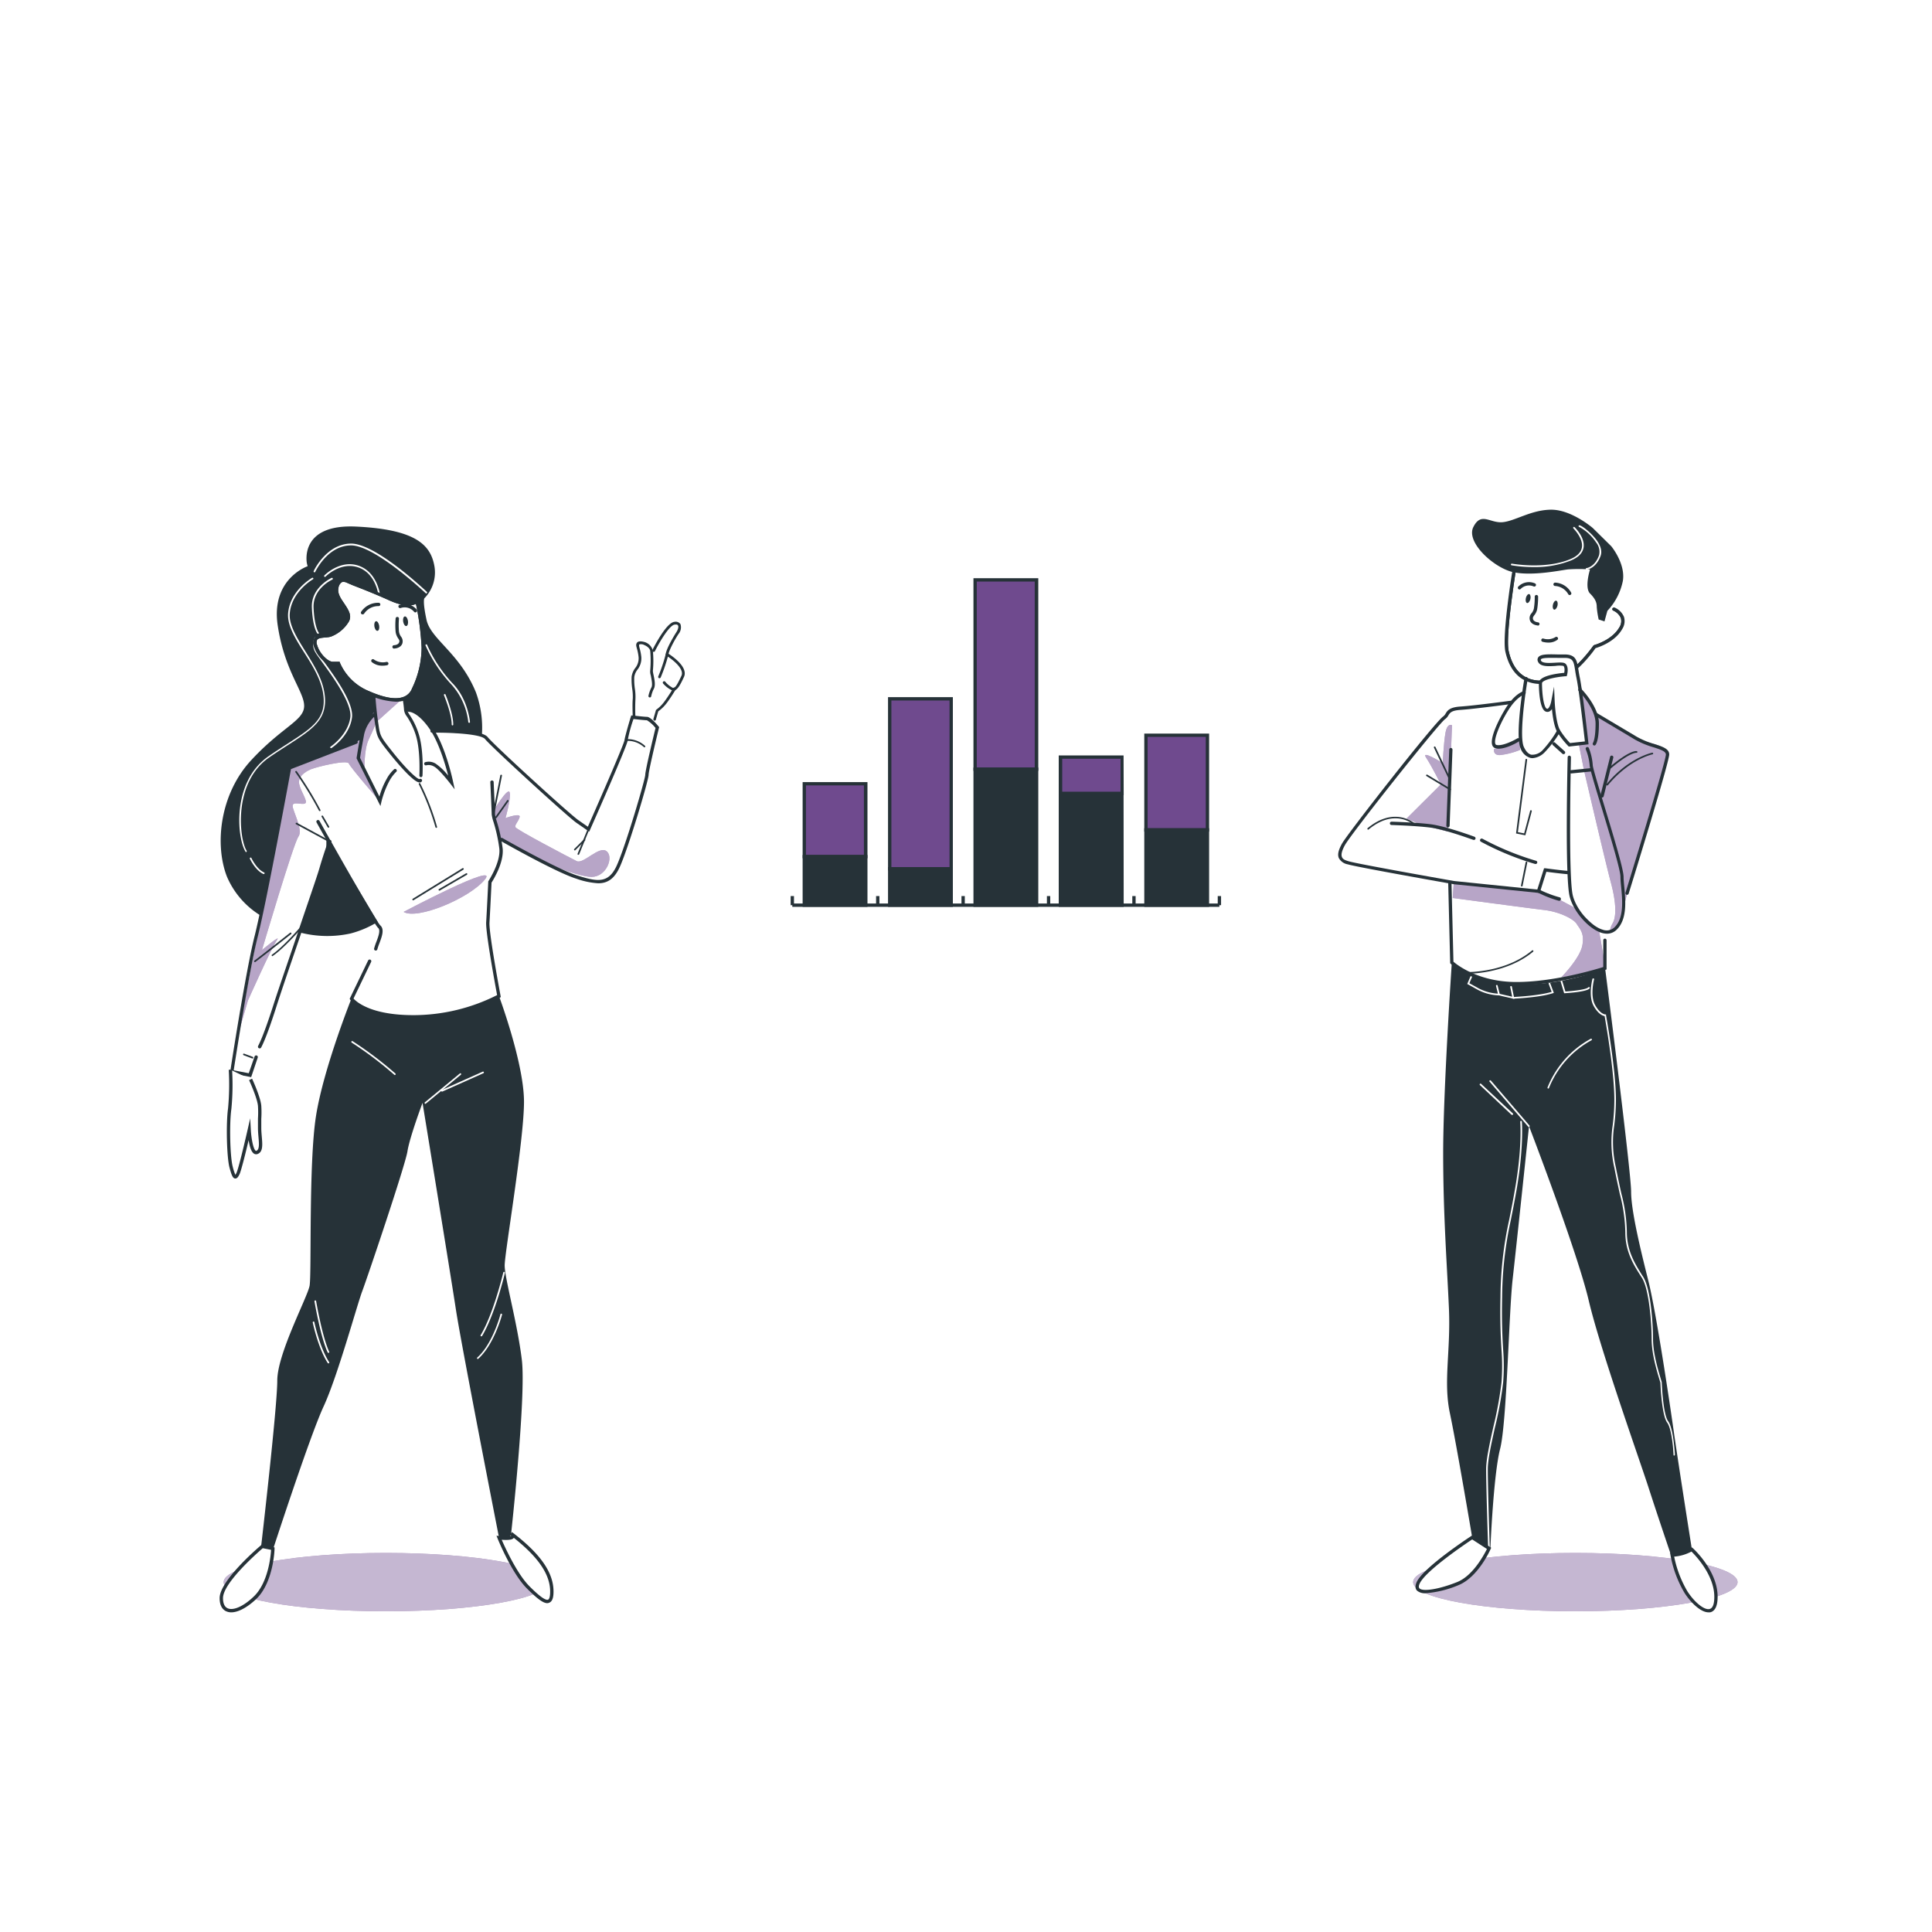 <svg class="animated" id="freepik_stories-charts" xmlns="http://www.w3.org/2000/svg" xmlns:xlink="http://www.w3.org/1999/xlink" viewBox="0 0 500 500" version="1.1" xmlns:svgjs="http://svgjs.com/svgjs"><style>svg#freepik_stories-charts:not(.animated) .animable {opacity: 0;}svg#freepik_stories-charts.animated #freepik--chart-2--inject-1--inject-155 {animation: 1.5s Infinite  linear floating;animation-delay: 0s;}svg#freepik_stories-charts.animated #freepik--character-2--inject-1--inject-155 {animation: 1s 1 forwards cubic-bezier(.36,-0.01,.5,1.38) slideRight;animation-delay: 0s;}svg#freepik_stories-charts.animated #freepik--character-1--inject-1--inject-155 {animation: 1s 1 forwards cubic-bezier(.36,-0.01,.5,1.38) slideLeft;animation-delay: 0s;}            @keyframes floating {                0% {                    opacity: 1;                    transform: translateY(0px);                }                50% {                    transform: translateY(-10px);                }                100% {                    opacity: 1;                    transform: translateY(0px);                }            }                    @keyframes slideRight {                0% {                    opacity: 0;                    transform: translateX(30px);                }                100% {                    opacity: 1;                    transform: translateX(0);                }            }                    @keyframes slideLeft {                0% {                    opacity: 0;                    transform: translateX(-30px);                }                100% {                    opacity: 1;                    transform: translateX(0);                }            }        .animator-hidden { display: none; }</style><g id="freepik--chart-4--inject-1--inject-155" class="animable animator-hidden" style="transform-origin: 255.41px 368.015px;"><rect x="196.96" y="330.86" width="0.22" height="74.25" style="fill: rgb(38, 50, 56); transform-origin: 197.07px 367.985px;" id="elfpyzjkx4m2c" class="animable"></rect><rect x="207.57" y="330.86" width="0.22" height="74.25" style="fill: rgb(38, 50, 56); transform-origin: 207.68px 367.985px;" id="elyc91mwawbjh" class="animable"></rect><rect x="218.17" y="330.86" width="0.22" height="74.25" style="fill: rgb(38, 50, 56); transform-origin: 218.28px 367.985px;" id="elww0izw4aj2b" class="animable"></rect><rect x="228.78" y="330.86" width="0.22" height="74.25" style="fill: rgb(38, 50, 56); transform-origin: 228.89px 367.985px;" id="els68gpb6f9fp" class="animable"></rect><rect x="239.39" y="330.86" width="0.22" height="74.25" style="fill: rgb(38, 50, 56); transform-origin: 239.5px 367.985px;" id="elib7fb3h5bo" class="animable"></rect><rect x="250" y="330.86" width="0.22" height="74.25" style="fill: rgb(38, 50, 56); transform-origin: 250.11px 367.985px;" id="eli8zlp5anlej" class="animable"></rect><rect x="260.6" y="330.86" width="0.22" height="74.25" style="fill: rgb(38, 50, 56); transform-origin: 260.71px 367.985px;" id="el49d6lpfz8tr" class="animable"></rect><rect x="271.21" y="330.86" width="0.22" height="74.25" style="fill: rgb(38, 50, 56); transform-origin: 271.32px 367.985px;" id="el5su47dwhg2w" class="animable"></rect><rect x="281.82" y="330.86" width="0.22" height="74.25" style="fill: rgb(38, 50, 56); transform-origin: 281.93px 367.985px;" id="elp5ekk69hp5o" class="animable"></rect><rect x="292.43" y="330.86" width="0.22" height="74.25" style="fill: rgb(38, 50, 56); transform-origin: 292.54px 367.985px;" id="elbwavf85eatg" class="animable"></rect><rect x="303.04" y="330.86" width="0.22" height="74.25" style="fill: rgb(38, 50, 56); transform-origin: 303.15px 367.985px;" id="elqr3ngmjws5" class="animable"></rect><rect x="313.64" y="330.86" width="0.22" height="74.25" style="fill: rgb(38, 50, 56); transform-origin: 313.75px 367.985px;" id="eldlvad3deegh" class="animable"></rect><rect x="197.6" y="337.64" width="115.63" height="0.22" style="fill: rgb(38, 50, 56); transform-origin: 255.415px 337.75px;" id="elq3kgvhsu4z8" class="animable"></rect><rect x="197.6" y="347.72" width="115.63" height="0.22" style="fill: rgb(38, 50, 56); transform-origin: 255.415px 347.83px;" id="elsqzbh76rucj" class="animable"></rect><rect x="197.6" y="357.8" width="115.63" height="0.22" style="fill: rgb(38, 50, 56); transform-origin: 255.415px 357.91px;" id="elj3ryqcsptff" class="animable"></rect><rect x="197.6" y="367.88" width="115.63" height="0.22" style="fill: rgb(38, 50, 56); transform-origin: 255.415px 367.99px;" id="elkr5zx8yp6i8" class="animable"></rect><rect x="197.6" y="377.95" width="115.63" height="0.22" style="fill: rgb(38, 50, 56); transform-origin: 255.415px 378.06px;" id="eli7s4hofe1u" class="animable"></rect><rect x="197.6" y="388.03" width="115.63" height="0.22" style="fill: rgb(38, 50, 56); transform-origin: 255.415px 388.14px;" id="elk01k12e8l4o" class="animable"></rect><rect x="197.6" y="398.11" width="115.63" height="0.22" style="fill: rgb(38, 50, 56); transform-origin: 255.415px 398.22px;" id="el4evwgm5xx1y" class="animable"></rect><path d="M221.89,356.9l-15.51,47.84h32.49L223.35,356.9A.77.77,0,0,0,221.89,356.9Z" style="fill: rgb(111, 74, 142); transform-origin: 222.625px 380.557px;" id="el2q1675bqkxa" class="animable"></path><path d="M239.46,405.17H205.78l15.7-48.4a1.19,1.19,0,0,1,1.14-.83h0a1.18,1.18,0,0,1,1.14.83ZM207,404.31h31.3L222.94,357a.33.33,0,0,0-.32-.24.34.34,0,0,0-.32.24Z" style="fill: rgb(38, 50, 56); transform-origin: 222.62px 380.555px;" id="el6q4ejmisxtt" class="animable"></path><path d="M251.47,341.06l-20.65,63.68h42.76l-20.65-63.68A.77.77,0,0,0,251.47,341.06Z" style="fill: rgb(38, 50, 56); transform-origin: 252.2px 372.637px;" id="elbdj7b7hibsv" class="animable"></path><path d="M274.18,405.17h-44l20.84-64.24a1.18,1.18,0,0,1,1.14-.83h0a1.18,1.18,0,0,1,1.14.83Zm-42.77-.86H273L252.52,341.2a.35.35,0,0,0-.32-.23.32.32,0,0,0-.32.23Z" style="fill: rgb(38, 50, 56); transform-origin: 252.18px 372.635px;" id="el9ehvmziofr9" class="animable"></path><path d="M278.69,367.85l-12,36.89h25.4l-12-36.89A.77.77,0,0,0,278.69,367.85Z" style="fill: rgb(111, 74, 142); transform-origin: 279.39px 386.07px;" id="eleqfwghb9vx" class="animable"></path><path d="M292.71,405.17H266.13l12.15-37.46a1.18,1.18,0,0,1,1.14-.83h0a1.18,1.18,0,0,1,1.14.83Zm-25.39-.86h24.2L279.74,368a.32.32,0,0,0-.32-.23h0a.32.32,0,0,0-.32.23Z" style="fill: rgb(38, 50, 56); transform-origin: 279.42px 386.025px;" id="elys95tu54q6" class="animable"></path><path d="M295.1,380.52l-7.86,24.22h17.18l-7.86-24.22A.77.77,0,0,0,295.1,380.52Z" style="fill: rgb(38, 50, 56); transform-origin: 295.83px 392.367px;" id="elzg1zbnh656k" class="animable"></path><path d="M305,405.17H286.65l8-24.79a1.2,1.2,0,0,1,2.28,0Zm-17.17-.86h16l-7.67-23.66a.34.34,0,0,0-.64,0Z" style="fill: rgb(38, 50, 56); transform-origin: 295.825px 392.362px;" id="elife102nev" class="animable"></path></g><g id="freepik--chart-3--inject-1--inject-155" class="animable animator-hidden" style="transform-origin: 253.71px 283.832px;"><path d="M195.67,307.38a23.54,23.54,0,1,1,23.54-23.53A23.56,23.56,0,0,1,195.67,307.38Zm0-40.16a16.63,16.63,0,1,0,16.63,16.63A16.64,16.64,0,0,0,195.67,267.22Z" style="fill: rgb(38, 50, 56); transform-origin: 195.67px 283.84px;" id="elnpd3jyriqod" class="animable"></path><path d="M195.67,307.81a24,24,0,1,1,24-24A24,24,0,0,1,195.67,307.81Zm0-47.06a23.1,23.1,0,1,0,23.1,23.1A23.12,23.12,0,0,0,195.67,260.75Zm0,40.15a17.06,17.06,0,1,1,17.06-17A17.07,17.07,0,0,1,195.67,300.9Zm0-33.25a16.2,16.2,0,1,0,16.2,16.2A16.21,16.21,0,0,0,195.67,267.65Z" style="fill: rgb(38, 50, 56); transform-origin: 195.67px 283.81px;" id="ell2hzgvvzr5k" class="animable"></path><path d="M195.67,307.38a23.32,23.32,0,0,1-17-7.25l5-4.78a16.63,16.63,0,1,0,12-28.13v-6.91a23.54,23.54,0,1,1,0,47.07Z" style="fill: rgb(111, 74, 142); transform-origin: 199.182px 283.845px;" id="elou1xkoiq7gg" class="animable"></path><path d="M195.67,307.81a23.76,23.76,0,0,1-17.3-7.38l-.3-.31,5.61-5.38.3.31a16,16,0,0,0,11.69,5,16.2,16.2,0,1,0,0-32.39h-.43v-7.77h.43a24,24,0,1,1,0,47.93Zm-16.38-7.67A22.89,22.89,0,0,0,195.67,307a23.1,23.1,0,0,0,.43-46.2v6.05a17.05,17.05,0,0,1-.43,34.1,16.9,16.9,0,0,1-12-4.94Z" style="fill: rgb(38, 50, 56); transform-origin: 199.518px 283.855px;" id="elo4zrjl5r3bo" class="animable"></path><path d="M253.71,307.38a23.54,23.54,0,1,1,23.53-23.53A23.56,23.56,0,0,1,253.71,307.38Zm0-40.16a16.63,16.63,0,1,0,16.62,16.63A16.65,16.65,0,0,0,253.71,267.22Z" style="fill: rgb(38, 50, 56); transform-origin: 253.7px 283.84px;" id="el199j6hor36i" class="animable"></path><path d="M253.71,307.81a24,24,0,1,1,24-24A24,24,0,0,1,253.71,307.81Zm0-47.06a23.1,23.1,0,1,0,23.1,23.1A23.12,23.12,0,0,0,253.71,260.75Zm0,40.15a17.06,17.06,0,1,1,17.06-17A17.07,17.07,0,0,1,253.71,300.9Zm0-33.25a16.2,16.2,0,1,0,16.19,16.2A16.21,16.21,0,0,0,253.71,267.65Z" style="fill: rgb(38, 50, 56); transform-origin: 253.71px 283.81px;" id="eljrhvg9tcofg" class="animable"></path><path d="M262.87,305.53l-2.69-6.36a16.63,16.63,0,0,0-6.47-31.95v-6.91a23.54,23.54,0,0,1,9.16,45.22Z" style="fill: rgb(111, 74, 142); transform-origin: 265.474px 282.92px;" id="elzazfqeml379" class="animable"></path><path d="M262.64,306.09l-3-7.15.4-.17a16.2,16.2,0,0,0-6.3-31.12h-.43v-7.77h.43A24,24,0,0,1,263,305.93Zm-1.9-6.7L263.1,305a23.11,23.11,0,0,0-9-44.21v6.05a17.05,17.05,0,0,1,6.6,32.59Z" style="fill: rgb(38, 50, 56); transform-origin: 265.418px 282.985px;" id="elg8i9lf0yep" class="animable"></path><path d="M311.75,307.38a23.54,23.54,0,1,1,23.53-23.53A23.56,23.56,0,0,1,311.75,307.38Zm0-40.16a16.63,16.63,0,1,0,16.62,16.63A16.65,16.65,0,0,0,311.75,267.22Z" style="fill: rgb(38, 50, 56); transform-origin: 311.74px 283.84px;" id="elv89sg4ajr8" class="animable"></path><path d="M311.75,307.81a24,24,0,1,1,24-24A24,24,0,0,1,311.75,307.81Zm0-47.06a23.1,23.1,0,1,0,23.1,23.1A23.12,23.12,0,0,0,311.75,260.75Zm0,40.15a17.06,17.06,0,1,1,17.05-17A17.07,17.07,0,0,1,311.75,300.9Zm0-33.25a16.2,16.2,0,1,0,16.19,16.2A16.22,16.22,0,0,0,311.75,267.65Z" style="fill: rgb(38, 50, 56); transform-origin: 311.75px 283.81px;" id="ela35gm1zfz1e" class="animable"></path><path d="M328,280.53a16.67,16.67,0,0,0-16.29-13.31v-6.91a23.58,23.58,0,0,1,23.06,18.85Z" style="fill: rgb(111, 74, 142); transform-origin: 323.24px 270.42px;" id="elgiw8cygjaz9" class="animable"></path><path d="M327.71,281l-.09-.42a16.24,16.24,0,0,0-15.87-13h-.43v-7.77h.43a24,24,0,0,1,23.49,19.2l.08.42ZM312.18,266.8A17.1,17.1,0,0,1,328.38,280l5.92-1.19a23.16,23.16,0,0,0-22.12-18.08Z" style="fill: rgb(38, 50, 56); transform-origin: 323.32px 270.405px;" id="el9qad49x112" class="animable"></path></g><g id="freepik--chart-2--inject-1--inject-155" class="animable" style="transform-origin: 260.315px 192.165px;"><rect x="205.05" y="233.83" width="110.52" height="0.86" style="fill: rgb(38, 50, 56); transform-origin: 260.31px 234.26px;" id="elqs060vu4u3" class="animable"></rect><rect x="204.62" y="231.9" width="0.86" height="2.36" style="fill: rgb(38, 50, 56); transform-origin: 205.05px 233.08px;" id="el8gng9ugg4l3" class="animable"></rect><rect x="226.73" y="231.9" width="0.86" height="2.36" style="fill: rgb(38, 50, 56); transform-origin: 227.16px 233.08px;" id="el5kd60cro25c" class="animable"></rect><rect x="248.83" y="231.9" width="0.86" height="2.36" style="fill: rgb(38, 50, 56); transform-origin: 249.26px 233.08px;" id="el6q4zkxzg9ky" class="animable"></rect><rect x="270.94" y="231.9" width="0.86" height="2.36" style="fill: rgb(38, 50, 56); transform-origin: 271.37px 233.08px;" id="elcvp8vcm3xg8" class="animable"></rect><rect x="293.04" y="231.9" width="0.86" height="2.36" style="fill: rgb(38, 50, 56); transform-origin: 293.47px 233.08px;" id="elz28icuo4oel" class="animable"></rect><rect x="315.15" y="231.9" width="0.86" height="2.36" style="fill: rgb(38, 50, 56); transform-origin: 315.58px 233.08px;" id="el3a7sqq80hd7" class="animable"></rect><rect x="208.15" y="202.84" width="15.92" height="18.85" style="fill: rgb(111, 74, 142); transform-origin: 216.11px 212.265px;" id="eldhxzggiv6f" class="animable"></rect><path d="M224.5,222.12H207.72V202.41H224.5Zm-15.92-.86h15v-18h-15Z" style="fill: rgb(38, 50, 56); transform-origin: 216.11px 212.265px;" id="elqsnzh07ao2h" class="animable"></path><rect x="230.25" y="180.85" width="15.92" height="43.98" style="fill: rgb(111, 74, 142); transform-origin: 238.21px 202.84px;" id="elfh49guenkw9" class="animable"></rect><path d="M246.6,225.27H229.82V180.42H246.6Zm-15.91-.87h15.05V181.29H230.69Z" style="fill: rgb(38, 50, 56); transform-origin: 238.21px 202.845px;" id="el2qdzkj9h4f9" class="animable"></path><rect x="252.36" y="150.07" width="15.92" height="49.01" style="fill: rgb(111, 74, 142); transform-origin: 260.32px 174.575px;" id="el63fhm4sg2z" class="animable"></rect><path d="M268.71,199.51H251.93V149.64h16.78Zm-15.92-.87h15V150.5h-15Z" style="fill: rgb(38, 50, 56); transform-origin: 260.32px 174.575px;" id="el4iqmp7bwmwq" class="animable"></path><rect x="274.46" y="195.93" width="15.92" height="9.42" style="fill: rgb(111, 74, 142); transform-origin: 282.42px 200.64px;" id="elj3aiy0f78t" class="animable"></rect><path d="M290.81,205.79H274V195.5h16.78Zm-15.91-.86H290v-8.57H274.9Z" style="fill: rgb(38, 50, 56); transform-origin: 282.405px 200.645px;" id="elveo2tp9d9ng" class="animable"></path><rect x="296.57" y="190.28" width="15.92" height="24.5" style="fill: rgb(111, 74, 142); transform-origin: 304.53px 202.53px;" id="elx8n9b9dinri" class="animable"></rect><path d="M312.92,215.21H296.14V189.85h16.78ZM297,214.35h15.05V190.71H297Z" style="fill: rgb(38, 50, 56); transform-origin: 304.53px 202.53px;" id="elplpr79a20b" class="animable"></path><rect x="208.15" y="221.69" width="15.92" height="12.57" style="fill: rgb(38, 50, 56); transform-origin: 216.11px 227.975px;" id="eld34egi634a5" class="animable"></rect><path d="M224.5,234.69H207.72V221.26H224.5Zm-15.92-.86h15V222.12h-15Z" style="fill: rgb(38, 50, 56); transform-origin: 216.11px 227.975px;" id="elosv16y85gks" class="animable"></path><rect x="230.25" y="224.83" width="15.92" height="9.42" style="fill: rgb(38, 50, 56); transform-origin: 238.21px 229.54px;" id="el9hi6bn5wfa" class="animable"></rect><path d="M246.6,234.69H229.82V224.4H246.6Zm-15.91-.86h15.05v-8.56H230.69Z" style="fill: rgb(38, 50, 56); transform-origin: 238.21px 229.545px;" id="eldnr8q8m87hv" class="animable"></path><rect x="252.36" y="199.07" width="15.92" height="35.18" style="fill: rgb(38, 50, 56); transform-origin: 260.32px 216.66px;" id="el92g1g92yrk" class="animable"></rect><path d="M268.71,234.69H251.93V198.64h16.78Zm-15.92-.86h15V199.51h-15Z" style="fill: rgb(38, 50, 56); transform-origin: 260.32px 216.665px;" id="elr9fccqpow1h" class="animable"></path><rect x="274.46" y="205.36" width="15.92" height="28.9" style="fill: rgb(38, 50, 56); transform-origin: 282.42px 219.81px;" id="elpsfrkeo7n9m" class="animable"></rect><path d="M290.81,234.69H274V204.93h16.78Zm-15.91-.86H290v-28H274.9Z" style="fill: rgb(38, 50, 56); transform-origin: 282.405px 219.81px;" id="eln61d3mtkyyj" class="animable"></path><rect x="296.57" y="214.78" width="15.92" height="19.48" style="fill: rgb(38, 50, 56); transform-origin: 304.53px 224.52px;" id="elh3qk9vslmuw" class="animable"></rect><path d="M312.92,234.69H296.14V214.35h16.78ZM297,233.83h15.05V215.21H297Z" style="fill: rgb(38, 50, 56); transform-origin: 304.53px 224.52px;" id="elb648k3bbekm" class="animable"></path></g><g id="freepik--chart-1--inject-1--inject-155" class="animable animator-hidden" style="transform-origin: 257.37px 114.435px;"><path d="M354.12,144a1.32,1.32,0,0,1-1.07-.56L315.27,88.27l-38.35,40.88-39.14-25.52-37.87,8.79-38.47,31.24a1.29,1.29,0,0,1-1.63-2L198.74,110l39.53-9.17,38.25,24.94,39.06-41.65,39.61,57.77a1.29,1.29,0,0,1-.33,1.8A1.27,1.27,0,0,1,354.12,144Z" style="fill: rgb(38, 50, 56); transform-origin: 257.379px 114.06px;" id="eliv57nvty9h" class="animable"></path><path d="M163.83,142.65a3.21,3.21,0,1,1-3.21-3.2A3.21,3.21,0,0,1,163.83,142.65Z" style="fill: rgb(111, 74, 142); transform-origin: 160.62px 142.66px;" id="elwb2h4izx1c" class="animable"></path><circle cx="199.32" cy="111.22" r="3.21" style="fill: rgb(111, 74, 142); transform-origin: 199.32px 111.22px;" id="el9vkwzpzvebh" class="animable"></circle><circle cx="238.02" cy="102.24" r="3.21" style="fill: rgb(111, 74, 142); transform-origin: 238.02px 102.24px;" id="elospopxdqe9n" class="animable"></circle><circle cx="276.72" cy="127.47" r="3.21" style="fill: rgb(111, 74, 142); transform-origin: 276.72px 127.47px;" id="el507ol8x9dg" class="animable"></circle><path d="M318.63,86.21A3.21,3.21,0,1,1,315.42,83,3.21,3.21,0,0,1,318.63,86.21Z" style="fill: rgb(111, 74, 142); transform-origin: 315.42px 86.21px;" id="elfln45z7mqj5" class="animable"></path><path d="M357.33,142.65a3.21,3.21,0,1,1-3.21-3.2A3.21,3.21,0,0,1,357.33,142.65Z" style="fill: rgb(111, 74, 142); transform-origin: 354.12px 142.66px;" id="elnmvhxdubkx9" class="animable"></path></g><g id="freepik--Shadow--inject-1--inject-155" class="animable" style="transform-origin: 253.78px 409.45px;"><ellipse cx="407.7" cy="409.45" rx="41.98" ry="7.55" style="fill: rgb(111, 74, 142); transform-origin: 407.7px 409.45px;" id="el2eg1q8q1hw9" class="animable"></ellipse><ellipse cx="99.86" cy="409.45" rx="41.98" ry="7.55" style="fill: rgb(111, 74, 142); transform-origin: 99.86px 409.45px;" id="el45jnq2pcoxy" class="animable"></ellipse><g id="elzz0e571pizq"><g style="opacity: 0.6; transform-origin: 253.78px 409.45px;" class="animable"><ellipse cx="407.7" cy="409.45" rx="41.98" ry="7.55" style="fill: rgb(255, 255, 255); transform-origin: 407.7px 409.45px;" id="eliyrp3o5dq2" class="animable"></ellipse><ellipse cx="99.86" cy="409.45" rx="41.98" ry="7.55" style="fill: rgb(255, 255, 255); transform-origin: 99.86px 409.45px;" id="el7cuztcfzua5" class="animable"></ellipse></g></g></g><g id="freepik--character-2--inject-1--inject-155" class="animable" style="transform-origin: 395.42px 274.594px;"><path d="M375.73,249.08s-2.24,33.4-2.24,49.35,1,28.92,1.49,40.13-1.49,18.94.25,27.17S381,397.88,381,397.88l4.71,2.84s.78-19,2.52-25.77,2.25-35.14,3.24-43.87,4.24-39.62,4.24-39.62,12.46,32.4,15.45,45.11,13.21,41.37,15.46,48.35,5.76,17.31,5.76,17.31a7.81,7.81,0,0,0,3.24.25,2.77,2.77,0,0,0,2.24-1.5s-3.31-20.87-4.76-31c-1.8-12.55-4.74-31.41-6.48-38.39s-4.49-17.94-4.49-23.18-6.73-57.82-6.73-57.82S391.93,260.8,375.73,249.08Z" style="fill: rgb(38, 50, 56); transform-origin: 405.675px 325.814px;" id="el97xm6qbklo5" class="animable"></path><path d="M395.67,291.67a.2.2,0,0,1-.16-.07l-10-11.66a.22.22,0,0,1,0-.31.23.23,0,0,1,.31,0l10,11.65a.22.22,0,0,1,0,.31A.24.24,0,0,1,395.67,291.67Z" style="fill: rgb(255, 255, 255); transform-origin: 390.665px 285.62px;" id="elr2pybh9ws49" class="animable"></path><path d="M391.35,288.52a.25.25,0,0,1-.15,0L383,280.81a.22.22,0,0,1,0-.31.23.23,0,0,1,.31,0l8.22,7.66a.21.21,0,0,1-.14.37Z" style="fill: rgb(255, 255, 255); transform-origin: 387.27px 284.486px;" id="elzixijq4wzjr" class="animable"></path><path d="M400.71,281.72h-.07a.22.22,0,0,1-.14-.28,24.89,24.89,0,0,1,11.17-12.6.21.21,0,1,1,.2.38,24.43,24.43,0,0,0-11,12.36A.21.21,0,0,1,400.71,281.72Z" style="fill: rgb(255, 255, 255); transform-origin: 406.236px 275.268px;" id="el2tqr5hd2xq1" class="animable"></path><path d="M433.33,376.75a.22.22,0,0,1-.22-.21c0-.07-.28-6.52-1.66-8.39s-1.72-9.68-1.74-10.31c-1.15-3.74-2.27-7.69-2.27-11.38,0-3.85-.62-12.78-2.52-15.77l-.18-.28c-1.93-3-4.11-6.45-4.11-11.46a41.74,41.74,0,0,0-1.42-9.94c-.41-1.88-.88-4-1.41-6.76a29.53,29.53,0,0,1-.44-11,52.45,52.45,0,0,0,.43-6.63c0-7.38-2.24-20.1-2.52-21.65-.45-.08-1.65-.51-2.84-2.64-1.44-2.6-.35-6.79-.3-7a.22.22,0,0,1,.42.11s-1.1,4.2.26,6.65,2.64,2.44,2.65,2.44h.18l0,.17c0,.14,2.56,14,2.56,21.88a52.9,52.9,0,0,1-.44,6.68,29.22,29.22,0,0,0,.43,10.87c.53,2.74,1,4.87,1.41,6.75a41.84,41.84,0,0,1,1.43,10c0,4.88,2.15,8.25,4,11.23l.19.28c2.11,3.32,2.58,12.9,2.58,16,0,3.63,1.12,7.57,2.26,11.29v.05c0,.08.29,8.22,1.66,10.09s1.73,8.36,1.74,8.63a.21.21,0,0,1-.2.23Z" style="fill: rgb(255, 255, 255); transform-origin: 422.574px 314.975px;" id="el9g1zswa039" class="animable"></path><path d="M385.34,400.94a.22.22,0,0,1-.21-.21c0-.16-.52-15.74-.52-20.51,0-2.51.9-6.59,1.86-10.9a97,97,0,0,0,2.11-11.53,54.69,54.69,0,0,0,0-8.51c-.18-3.09-.4-6.94-.26-13.6a95.28,95.28,0,0,1,2.29-20.16c.42-2.1.9-4.49,1.4-7.39,2-11.18,1.43-17.75,1.42-17.82a.22.22,0,0,1,.2-.23.21.21,0,0,1,.23.2c0,.06.55,6.68-1.42,17.92-.51,2.91-1,5.3-1.41,7.41a95.94,95.94,0,0,0-2.28,20.08c-.14,6.64.08,10.48.26,13.56a54.35,54.35,0,0,1,0,8.58,95.61,95.61,0,0,1-2.12,11.59c-.95,4.28-1.85,8.33-1.85,10.8,0,4.76.51,20.34.52,20.49a.23.23,0,0,1-.21.23Z" style="fill: rgb(255, 255, 255); transform-origin: 389.27px 345.51px;" id="elr2z4gunefbe" class="animable"></path><path d="M391.91,258.52l-4.15-.95-.59-2.4a.22.22,0,0,1,.15-.26.21.21,0,0,1,.26.16l.54,2.14,3.23.74-.5-2.5a.22.22,0,0,1,.17-.26.22.22,0,0,1,.25.17Z" style="fill: rgb(255, 255, 255); transform-origin: 389.537px 256.711px;" id="el1rj26adt7gm" class="animable"></path><path d="M391.63,258.46a.22.22,0,0,1,0-.44c.07,0,6.54-.28,9.94-1.33l-.77-2.06a.22.22,0,0,1,.12-.28.21.21,0,0,1,.28.13l.93,2.48-.21.07c-3.39,1.13-10,1.41-10.27,1.43Z" style="fill: rgb(255, 255, 255); transform-origin: 396.77px 256.397px;" id="elhtztynegsvf" class="animable"></path><path d="M404.8,257.05l-.9-3a.22.22,0,0,1,.42-.13l.8,2.68c2.14-.13,5.36-.5,5.93-1.07a.22.22,0,1,1,.31.31c-.89.88-5.83,1.17-6.39,1.2Z" style="fill: rgb(255, 255, 255); transform-origin: 407.665px 255.412px;" id="elt1j0fbnqyr" class="animable"></path><path d="M387.94,257.6a12.45,12.45,0,0,1-5.49-1.44l-2.73-1.51.93-2.17a.21.21,0,0,1,.28-.11.22.22,0,0,1,.12.28l-.78,1.81,2.39,1.32a12.34,12.34,0,0,0,5.28,1.39.22.22,0,0,1,.22.22A.21.21,0,0,1,387.94,257.6Z" style="fill: rgb(255, 255, 255); transform-origin: 383.94px 254.976px;" id="el0iygnfngymon" class="animable"></path><path d="M381,397.88s-12.21,8-13.95,11.71,5.23,2.25,10.22.25,8.11-9.12,8.11-9.12Z" style="fill: rgb(255, 255, 255); transform-origin: 376.079px 404.88px;" id="elfg2wrja807p" class="animable"></path><path d="M369,412.32a3.11,3.11,0,0,1-2.28-.67c-.34-.36-.63-1-.07-2.24,1.77-3.8,13.61-11.56,14.11-11.89l.23-.15,4.93,3.19-.15.33c-.13.3-3.26,7.32-8.35,9.36A27.07,27.07,0,0,1,369,412.32Zm12-13.92c-1.7,1.12-12,8.07-13.57,11.38-.28.6-.31,1-.08,1.28.88.93,5.16.22,9.75-1.62,4.16-1.66,7-7.15,7.72-8.56Z" style="fill: rgb(38, 50, 56); transform-origin: 376.127px 404.854px;" id="elykwz90vyovs" class="animable"></path><path d="M432.74,402.34a29.29,29.29,0,0,0,3.59,9.68c2.68,4.18,7.76,7.76,7.76,1.2S437.82,401,437.82,401,434.72,402.69,432.74,402.34Z" style="fill: rgb(255, 255, 255); transform-origin: 438.415px 408.918px;" id="elhro27912djb" class="animable"></path><path d="M442.14,417.27c-1.94,0-4.49-2.4-6.17-5a29.58,29.58,0,0,1-3.66-9.85l-.09-.6.6.1c1.8.32,4.76-1.29,4.79-1.31l.27-.14.23.2c.26.24,6.41,5.88,6.41,12.56,0,2.28-.6,3.62-1.78,4A2,2,0,0,1,442.14,417.27Zm-8.87-14.45a28.84,28.84,0,0,0,3.42,9c1.87,2.91,4.47,5,5.8,4.57,1-.29,1.17-1.87,1.17-3.14,0-5.62-4.83-10.65-5.91-11.71a11.43,11.43,0,0,1-4.44,1.31Z" style="fill: rgb(38, 50, 56); transform-origin: 438.37px 408.874px;" id="elkofv6tkugcq" class="animable"></path><path d="M391.77,148.11s-2.65,16.43-1.74,20.44c2.05,9.11,9.22,8.72,13.7,7,4.19-1.63,8.38-7.38,8.92-8.14a.24.24,0,0,1,.15-.11c.67-.2,4.81-1.51,6.64-4.71,2-3.49-1.75-5-1.75-5" style="fill: rgb(255, 255, 255); transform-origin: 404.934px 162.318px;" id="elp58l35bic" class="animable"></path><path d="M398.75,177a9,9,0,0,1-4.3-1c-2.41-1.28-4.05-3.74-4.85-7.29-.91-4.05,1.63-19.93,1.74-20.61a.44.44,0,0,1,.86.14c0,.16-2.63,16.39-1.75,20.28.74,3.3,2.22,5.56,4.41,6.72,3.26,1.74,7.18.54,8.72-.05,4.09-1.6,8.25-7.34,8.71-8a.73.73,0,0,1,.39-.28c.47-.13,4.61-1.42,6.38-4.51a2.93,2.93,0,0,0,.4-2.47,3.75,3.75,0,0,0-1.93-1.9.43.43,0,0,1-.24-.56.44.44,0,0,1,.56-.24,4.55,4.55,0,0,1,2.43,2.41,3.79,3.79,0,0,1-.47,3.19c-1.89,3.32-6.07,4.67-6.89,4.91-.4.62-4.7,6.56-9,8.24A14.71,14.71,0,0,1,398.75,177Z" style="fill: rgb(38, 50, 56); transform-origin: 404.923px 162.396px;" id="elulsmbhngma" class="animable"></path><g style="clip-path: url(&quot;#freepik--clip-path-3--inject-1--inject-155&quot;); transform-origin: 413.467px 162.385px;" id="elf521ix4sme6" class="animable"><g id="ellu0xseedfrn"><path d="M408.76,171.65l3.95-4.35s4.68-1.43,6.73-4.73c1.19-1.93.53-3.61-.19-4.09a28.14,28.14,0,0,0-3.07-1.43L414.85,160l-1.13.2s.47-3-.9-4.8-1.67-6.94-1.67-6.94S409.24,158.73,409,163a12.46,12.46,0,0,1-2.16,6.7s.24,2.63.72,5.26c.06.31.11.77.16,1.35l.66-1,.35,1C408.32,174.61,408.13,172.79,408.76,171.65Z" style="fill: rgb(111, 74, 142); opacity: 0.5; mix-blend-mode: multiply; transform-origin: 413.467px 162.385px;" class="animable"></path></g></g><path d="M401.9,156.46c-.16.64,0,1.23.3,1.31s.71-.38.87-1,0-1.23-.31-1.31S402.05,155.81,401.9,156.46Z" style="fill: rgb(38, 50, 56); transform-origin: 402.485px 156.615px;" id="elxmzhculxg6" class="animable"></path><path d="M394.9,154.75c-.16.64,0,1.23.3,1.31s.71-.39.86-1,0-1.23-.3-1.31S395.05,154.1,394.9,154.75Z" style="fill: rgb(38, 50, 56); transform-origin: 395.478px 154.905px;" id="elpcl5pef0gdi" class="animable"></path><path d="M406.24,154a.43.43,0,0,1-.39-.24,4.2,4.2,0,0,0-3.43-2.11.44.44,0,0,1-.4-.47.46.46,0,0,1,.46-.4,5,5,0,0,1,4.14,2.6.42.42,0,0,1-.19.57A.45.45,0,0,1,406.24,154Z" style="fill: rgb(38, 50, 56); transform-origin: 404.343px 152.39px;" id="elt3gmf6610ca" class="animable"></path><path d="M393.25,152.55a.42.42,0,0,1-.31-.13.42.42,0,0,1,0-.61,3.87,3.87,0,0,1,4.33-.82.42.42,0,0,1,.19.58.43.43,0,0,1-.58.19,3,3,0,0,0-3.35.68A.46.46,0,0,1,393.25,152.55Z" style="fill: rgb(38, 50, 56); transform-origin: 395.16px 151.603px;" id="elmuhw8iu3jkq" class="animable"></path><path d="M397.9,161.86h0c-.07,0-1.69-.14-2-1.48a1.86,1.86,0,0,1,.48-1.69,2.84,2.84,0,0,0,.58-1.18,18.31,18.31,0,0,0,.23-3.16.44.44,0,0,1,.87,0,18.92,18.92,0,0,1-.25,3.35,3.53,3.53,0,0,1-.74,1.52c-.29.41-.42.6-.33,1,.19.73,1.24.83,1.25.83a.43.43,0,0,1,0,.86Z" style="fill: rgb(38, 50, 56); transform-origin: 397.139px 157.943px;" id="elu40ivpf5s09" class="animable"></path><path d="M400.71,166.3a5.72,5.72,0,0,1-1.54-.22.44.44,0,0,1-.27-.55.42.42,0,0,1,.54-.27,3.81,3.81,0,0,0,3.09-.37.43.43,0,0,1,.6.09.42.42,0,0,1-.08.6A3.82,3.82,0,0,1,400.71,166.3Z" style="fill: rgb(38, 50, 56); transform-origin: 401.05px 165.554px;" id="elrludv8d540c" class="animable"></path><path d="M412.21,136.65s-5.49-4.74-10.72-4.74-9.47,3-12.71,3.24-5.48-2.74-7.48,1.25,5.49,10.72,10.47,11.71,12-.5,14-.75a42.56,42.56,0,0,1,5.73,0s-1.5,4.74,0,6.24,1.74,2.49,1.74,3.49a22.57,22.57,0,0,0,.5,3.24l1.5.49.75-2.74a15.86,15.86,0,0,0,4-7.72c.75-4.49-3-9-3-9Z" style="fill: rgb(38, 50, 56); transform-origin: 400.529px 146.365px;" id="elp8unmcdpm9" class="animable"></path><path d="M397,146.76a35.23,35.23,0,0,1-5.82-.46.22.22,0,0,1,.08-.43c.08,0,8.53,1.57,15.07-1.14,1.79-.73,2.81-1.74,3.05-3,.45-2.39-2.17-4.93-2.19-5a.21.21,0,0,1,0-.3.22.22,0,0,1,.31,0c.11.11,2.8,2.73,2.31,5.35-.26,1.39-1.37,2.5-3.3,3.29A25.3,25.3,0,0,1,397,146.76Z" style="fill: rgb(255, 255, 255); transform-origin: 400.447px 141.565px;" id="elibjg26c46t" class="animable"></path><path d="M410.56,147.45a.22.22,0,0,1,0-.43c.09,0,2.18-.27,3.27-3.31a3.8,3.8,0,0,0-.76-3.33,12.36,12.36,0,0,0-4.33-4,.23.23,0,0,1-.21-.22.21.21,0,0,1,.21-.21c.56,0,3,1.84,4.5,3.89,1.07,1.52,1.4,2.86,1,4-1.19,3.31-3.54,3.58-3.64,3.59Z" style="fill: rgb(255, 255, 255); transform-origin: 411.467px 141.7px;" id="elsic986rzwn" class="animable"></path><path d="M407.8,235.07l-7.18-3.83a37.49,37.49,0,0,1-5.5-.72c-1.68-.48-18.89-2.12-18.89-2.12l-.26,4s19.62,2.63,23.69,3.11,7.66,2.39,8.38,3.59,2.15,2.39,1.43,5.74S404,253,404,253c-.23-.34,11.52-1.18,11.39-2.44-.25-2.49-1.58-9.77-1.58-9.77Z" style="fill: rgb(111, 74, 142); transform-origin: 395.681px 240.7px;" id="elly9hx0y5or" class="animable"></path><g id="elfqv5ujid4zb"><path d="M407.8,235.07l-7.18-3.83a37.49,37.49,0,0,1-5.5-.72c-1.68-.48-18.89-2.12-18.89-2.12l-.26,4s19.62,2.63,23.69,3.11,7.66,2.39,8.38,3.59,2.15,2.39,1.43,5.74S404,253,404,253c-.18-.36,11.54-1.2,11.39-2.44-.38-3.18-1.58-9.77-1.58-9.77Z" style="fill: rgb(255, 255, 255); opacity: 0.5; transform-origin: 395.681px 240.7px;" class="animable"></path></g><path d="M431.56,195.25c-.63-3-5.37-2.59-8.22-4.24s-9.8-5.48-9.8-5.48l-3.35-5a26.5,26.5,0,0,1-1.46-4.21l-.35-1-.66,1c.42,4.46.8,15.88.8,15.88l1.43,7.18s5.51,23.69,6.94,29,1.44,8.85.48,10.53-.63,2.41-.63,2.41,3.74-2.89,3.5-5.76C420,232.21,432,197.26,431.56,195.25Z" style="fill: rgb(111, 74, 142); transform-origin: 419.646px 208.32px;" id="elwd0kjxo3fn" class="animable"></path><g id="elf3mtmejzfm8"><path d="M431.56,195.25c-.32-3-5.37-2.59-8.22-4.24s-9.8-5.48-9.8-5.48l-3.35-5a26.5,26.5,0,0,1-1.46-4.21l-.35-1-.66,1c.42,4.46.8,15.88.8,15.88l1.43,7.18s5.51,23.69,6.94,29,1.44,8.85.48,10.53-.63,2.41-.63,2.41,3.84-2.9,3.5-5.76C419.89,232.52,431.83,197.76,431.56,195.25Z" style="fill: rgb(255, 255, 255); opacity: 0.5; transform-origin: 419.642px 208.32px;" class="animable"></path></g><path d="M410.62,192.26s-1.49-13.46-2.24-16.95-.25-5.48-3.49-5.48-7.23-.5-6.48,1.24,5.73.25,6.48,1,.25,2.49.25,2.49-6.48.5-6.48,2.25.25,6.48,1.5,7,1.74-2.24,1.74-2.24.25,5.73,1.5,7.73a21.93,21.93,0,0,0,2.74,3.49Z" style="fill: rgb(255, 255, 255); transform-origin: 404.469px 181.277px;" id="ely7s7145dtwj" class="animable"></path><path d="M406,193.21l-.15-.15a22.44,22.44,0,0,1-2.8-3.56c-.82-1.32-1.23-4.08-1.41-6a1.84,1.84,0,0,1-.61.6,1.16,1.16,0,0,1-1,.05c-1.69-.67-1.77-6.26-1.77-7.37,0-1.88,4.67-2.48,6.56-2.65.1-.52.17-1.41-.2-1.79a6.53,6.53,0,0,0-2.06,0c-1.85.11-3.95.24-4.52-1.09a1.1,1.1,0,0,1,.05-1.12c.57-.84,2.27-.83,5-.76l1.82,0c3,0,3.22,1.66,3.58,3.94.09.57.19,1.2.33,1.89.75,3.47,2.19,16.44,2.25,17l.05.43Zm-3.81-15.51.16,3.82c0,.06.26,5.64,1.43,7.52a21.27,21.27,0,0,0,2.54,3.26l3.85-.42c-.27-2.33-1.53-13.4-2.19-16.48-.15-.71-.25-1.35-.34-1.93-.36-2.27-.51-3.21-2.73-3.21-.6,0-1.23,0-1.84,0-1.67,0-3.95-.1-4.28.38a.38.38,0,0,0,0,.3c.33.77,2.26.65,3.67.57s2.3-.12,2.72.29c.9.91.41,2.72.36,2.92l-.09.29-.3,0c-2.93.23-6.08,1-6.08,1.82,0,2.94.49,6.28,1.23,6.57a.26.26,0,0,0,.27,0c.41-.22.77-1.25.89-1.91Z" style="fill: rgb(38, 50, 56); transform-origin: 404.515px 181.275px;" id="elxsovyc5cy1c" class="animable"></path><path d="M415.93,241.64a5.06,5.06,0,0,1-1.4-.21c-3.36-1-7.33-5.5-8.31-9.44-1.25-5-.54-34.74-.51-36a.43.43,0,0,1,.43-.43h0a.44.44,0,0,1,.42.45c0,.31-.73,30.9.49,35.77.9,3.62,4.65,7.91,7.72,8.82a2.94,2.94,0,0,0,3-.56c2.56-2.37,2.11-7,1.79-10.47-.1-1-.19-1.93-.19-2.67,0-1.8-2.7-10.73-4.88-17.9-2-6.52-3.09-10.24-3.09-11a14.23,14.23,0,0,0-1-4.08.43.43,0,0,1,.24-.56.44.44,0,0,1,.56.24,14.54,14.54,0,0,1,1,4.4c0,.68,1.56,5.8,3.06,10.76,2.31,7.6,4.92,16.22,4.92,18.15,0,.7.08,1.57.18,2.59.34,3.59.81,8.52-2.06,11.19A3.54,3.54,0,0,1,415.93,241.64Z" style="fill: rgb(38, 50, 56); transform-origin: 413.049px 217.486px;" id="eluilvfpdejo" class="animable"></path><path d="M406.64,200.17a.43.43,0,0,1-.43-.39.42.42,0,0,1,.38-.47l5-.5a.43.43,0,0,1,.47.38.44.44,0,0,1-.39.48l-5,.5Z" style="fill: rgb(38, 50, 56); transform-origin: 409.134px 199.489px;" id="elgp8c4123fvm" class="animable"></path><path d="M374.77,215.21l1-27.52s-1.19-.72-1.67,1.91-.72,7.9-.72,7.9-5.74-3.59-4.31-1.44,3.83,6.94,3.83,6.94L364,211.86l4.06,1.67Z" style="fill: rgb(111, 74, 142); transform-origin: 369.885px 201.405px;" id="elx9pwe5hkhib" class="animable"></path><g id="el4ddf51y5y9z"><path d="M374.77,215.21l1-27.52s-1.19-.72-1.67,1.91-.72,7.9-.72,7.9-5.74-3.59-4.31-1.44,3.83,6.94,3.83,6.94L364,211.86l4.06,1.67Z" style="fill: rgb(255, 255, 255); opacity: 0.5; transform-origin: 369.885px 201.405px;" class="animable"></path></g><path d="M386.69,193.81s-.45,1.61,1.46,1.61a19.33,19.33,0,0,0,5.27-1.36l-.24-2.71S388.58,193.64,386.69,193.81Z" style="fill: rgb(111, 74, 142); transform-origin: 390.032px 193.385px;" id="elps8fvp3s82m" class="animable"></path><g id="elvlsy7tp1ofs"><path d="M386.69,193.81s-.45,1.61,1.46,1.61a19.33,19.33,0,0,0,5.27-1.36l-.24-2.71S388.58,193.64,386.69,193.81Z" style="fill: rgb(255, 255, 255); opacity: 0.5; transform-origin: 390.032px 193.385px;" class="animable"></path></g><path d="M396.64,196.21a2.76,2.76,0,0,1-.57-.06,3.91,3.91,0,0,1-2.54-2.46c-1.53-3.33.86-17.54,1-18.14a.43.43,0,0,1,.5-.35.43.43,0,0,1,.35.5c-.86,5-2.17,15.16-1,17.62.53,1.15,1.18,1.82,1.93,2a3.71,3.71,0,0,0,2.88-1.14A28.13,28.13,0,0,0,403,189a.42.42,0,0,1,.59-.14.43.43,0,0,1,.15.59,28.37,28.37,0,0,1-4.08,5.34A4.88,4.88,0,0,1,396.64,196.21Z" style="fill: rgb(38, 50, 56); transform-origin: 398.411px 185.702px;" id="el40y5j8m8sim" class="animable"></path><path d="M392.43,255c-11,0-16.76-5.37-17-5.6l-.13-.13v-.17l-.5-20.44a.42.42,0,0,1,.42-.44h0a.42.42,0,0,1,.43.42l.5,20.25c.9.78,6.5,5.25,16.27,5.25s20.59-3.27,22.5-3.87v-6.92a.43.43,0,0,1,.86,0v7.54l-.29.1C415.38,251,403.34,255,392.43,255Z" style="fill: rgb(38, 50, 56); transform-origin: 395.29px 241.61px;" id="elsiczi4ifyl" class="animable"></path><path d="M412.62,192.94a.44.44,0,0,1-.35-.69s.66-1,.66-5-4.31-8.37-4.36-8.42a.43.43,0,0,1,.61-.61c.19.19,4.62,4.67,4.62,9s-.75,5.38-.84,5.5A.42.42,0,0,1,412.62,192.94Z" style="fill: rgb(38, 50, 56); transform-origin: 411.123px 185.518px;" id="eluepmzduod9" class="animable"></path><path d="M421.09,231.57l-.13,0a.43.43,0,0,1-.28-.54c4.2-13.6,10.45-34.35,10.45-35.76,0-.84-1.42-1.3-3.21-1.88a22.16,22.16,0,0,1-4.81-2c-3.73-2.24-10.46-6.23-10.46-6.23l.44-.74s6.73,4,10.47,6.23a21,21,0,0,0,4.62,1.91c2.13.69,3.81,1.23,3.81,2.7,0,2-9.41,32.54-10.49,36A.42.42,0,0,1,421.09,231.57Z" style="fill: rgb(38, 50, 56); transform-origin: 422.32px 207.995px;" id="elgv0x6osep0j" class="animable"></path><path d="M414.61,206.4h-.1a.45.45,0,0,1-.32-.53l2.5-10a.42.42,0,0,1,.52-.31.43.43,0,0,1,.31.52l-2.49,10A.43.43,0,0,1,414.61,206.4Z" style="fill: rgb(38, 50, 56); transform-origin: 415.856px 200.973px;" id="el52fwe0orr87" class="animable"></path><path d="M375.29,202.06a.2.2,0,0,1-.19-.12l-4-8.45a.21.21,0,0,1,.11-.28.2.2,0,0,1,.28.1l4,8.45a.21.21,0,0,1-.11.28A.15.15,0,0,1,375.29,202.06Z" style="fill: rgb(38, 50, 56); transform-origin: 373.295px 197.623px;" id="el841zzloa6s4" class="animable"></path><path d="M375.29,204.48a.23.23,0,0,1-.11,0l-6-3.62a.22.22,0,0,1-.08-.3.22.22,0,0,1,.3-.07l6,3.62a.21.21,0,0,1-.11.4Z" style="fill: rgb(38, 50, 56); transform-origin: 372.297px 202.485px;" id="elw2lwbh3hd0n" class="animable"></path><path d="M393.8,229.42h0a.21.21,0,0,1-.17-.26l1.2-6a.22.22,0,0,1,.26-.17.21.21,0,0,1,.17.25l-1.21,6A.21.21,0,0,1,393.8,229.42Z" style="fill: rgb(38, 50, 56); transform-origin: 394.444px 226.205px;" id="el4d7lyad0a1" class="animable"></path><path d="M415.93,203.27a.19.19,0,0,1-.14-.05.21.21,0,0,1,0-.3c5.62-6.82,11.73-8.11,11.79-8.12a.21.21,0,1,1,.09.42c-.06,0-6,1.28-11.55,8A.21.21,0,0,1,415.93,203.27Z" style="fill: rgb(38, 50, 56); transform-origin: 421.784px 199.035px;" id="el1ha82puhygb" class="animable"></path><path d="M416.33,199.25a.25.25,0,0,1-.17-.08.22.22,0,0,1,0-.3c5.55-4.76,7.26-4.52,7.43-4.47a.21.21,0,0,1,.16.26.23.23,0,0,1-.26.16s-1.72-.19-7,4.38A.24.24,0,0,1,416.33,199.25Z" style="fill: rgb(38, 50, 56); transform-origin: 419.929px 196.816px;" id="el2p3v5e4l0bz" class="animable"></path><path d="M394.76,216.18l-2.41-.48,2.44-19.11a.22.22,0,0,1,.24-.19.22.22,0,0,1,.19.25l-2.39,18.71,1.62.32,1.55-5.84a.22.22,0,0,1,.27-.15.22.22,0,0,1,.15.26Z" style="fill: rgb(38, 50, 56); transform-origin: 394.388px 206.289px;" id="ela0oghm06lnm" class="animable"></path><path d="M379.65,252h-.34a.21.21,0,0,1-.21-.22.21.21,0,0,1,.22-.21c.1,0,10.07.33,17.16-5.58a.2.2,0,0,1,.3,0,.21.21,0,0,1,0,.3C390.28,251.66,381.48,252,379.65,252Z" style="fill: rgb(38, 50, 56); transform-origin: 387.971px 248.961px;" id="elacrxh5nkxxd" class="animable"></path><path d="M354.1,214.72a.25.25,0,0,1-.17-.08.22.22,0,0,1,0-.3c7-5.8,12.14-1.28,12.19-1.23a.23.23,0,0,1,0,.31.22.22,0,0,1-.3,0c-.2-.18-4.88-4.31-11.62,1.24A.24.24,0,0,1,354.1,214.72Z" style="fill: rgb(38, 50, 56); transform-origin: 360.025px 213.053px;" id="elpvir7zndtk7" class="animable"></path><path d="M387.83,193.76a2.94,2.94,0,0,1-.74-.09,1.25,1.25,0,0,1-.88-.78c-.75-1.9,1.82-7,3.61-9.84,2.31-3.59,4.41-4.15,4.5-4.17a.42.42,0,0,1,.52.31.44.44,0,0,1-.31.53s-1.89.54-4,3.8-4.05,7.74-3.53,9a.4.4,0,0,0,.28.27c1.49.37,4.41-1.1,5.41-1.7a.43.43,0,0,1,.59.15.44.44,0,0,1-.15.59C393,192,390,193.76,387.83,193.76Z" style="fill: rgb(38, 50, 56); transform-origin: 390.465px 186.313px;" id="ellvqabwfp1d" class="animable"></path><path d="M404.64,195.18a.42.42,0,0,1-.29-.11l-2.49-2.24a.43.43,0,0,1,.58-.64l2.49,2.24a.43.43,0,0,1-.29.75Z" style="fill: rgb(38, 50, 56); transform-origin: 403.395px 193.629px;" id="el7nqpodiq7x" class="animable"></path><path d="M398.47,231.11l-22.29-2.28c-1-.19-24.89-4.39-27.38-5.14a3.23,3.23,0,0,1-2.32-1.65c-.36-.88-.12-2,.82-3.7,1.39-2.55,23.93-31.34,26.19-32.92a2.23,2.23,0,0,0,.64-.76c.47-.76,1-1.62,3.82-1.81,3.68-.24,12.84-1.48,12.93-1.49a.43.43,0,0,1,.11.86c-.09,0-9.28,1.25-13,1.5-2.37.15-2.74.76-3.14,1.4a3,3,0,0,1-.88,1c-1.72,1.21-24.25,29.56-25.92,32.62-.78,1.43-1,2.37-.78,3s.76.85,1.77,1.16c2.44.73,27,5.06,27.25,5.1l21.56,2.21,1.75-5.5.35,0c1.75.23,5.25.67,5.93.67a.44.44,0,0,1,.44.43.44.44,0,0,1-.44.43c-.78,0-4.49-.47-5.68-.63Z" style="fill: rgb(38, 50, 56); transform-origin: 376.32px 206.233px;" id="elbjvbadzd47k" class="animable"></path><path d="M397.41,223.6l-.11,0a73.23,73.23,0,0,1-14.05-5.77.43.43,0,0,1-.17-.59.44.44,0,0,1,.59-.17,72.55,72.55,0,0,0,13.86,5.7.43.43,0,0,1,.3.53A.44.44,0,0,1,397.41,223.6Z" style="fill: rgb(38, 50, 56); transform-origin: 390.435px 220.309px;" id="elppgcq6lpnr" class="animable"></path><path d="M381.46,217.36a.39.39,0,0,1-.15,0c-.07,0-7.3-2.71-11.19-3.19s-9.93-.66-10-.66a.42.42,0,0,1-.42-.44.43.43,0,0,1,.44-.42c.06,0,6.11.16,10.08.66s11.08,3.13,11.38,3.24a.43.43,0,0,1-.15.83Z" style="fill: rgb(38, 50, 56); transform-origin: 370.786px 215.015px;" id="el4bfy0e5hstx" class="animable"></path><path d="M374.73,214.12h0a.43.43,0,0,1-.42-.44l.75-19.69a.43.43,0,0,1,.43-.42h0a.43.43,0,0,1,.41.45l-.74,19.69A.44.44,0,0,1,374.73,214.12Z" style="fill: rgb(38, 50, 56); transform-origin: 375.105px 203.845px;" id="elm3yc3ydya8" class="animable"></path><path d="M403.51,233.12h-.08A29,29,0,0,1,398,231a.43.43,0,0,1,.38-.78,28,28,0,0,0,5.23,2,.44.44,0,0,1,.35.5A.43.43,0,0,1,403.51,233.12Z" style="fill: rgb(38, 50, 56); transform-origin: 400.861px 231.649px;" id="elu3g7dk5w1hs" class="animable"></path></g><g id="freepik--character-1--inject-1--inject-155" class="animable animator-active" style="transform-origin: 117.026px 276.757px;"><path d="M72,214.78l2.94-16.05,18.6-7.3s.9-5,1.81-5.22S97.15,184,97.15,184l-.45-4.12s1.7-6.54,10.26-1.44c0,0-2.59,1.73-2.14,2.41s-.5,3,.63,3,3.42,1.44,4.58,2.61a16.43,16.43,0,0,1,2.13,2.84l9.63.55a11.82,11.82,0,0,1,2.92.4,26.68,26.68,0,0,0-1.55-11.09C119,169,111.46,165.44,110.38,160.4s-.54-5.58-.54-5.58a9.5,9.5,0,0,0,2.52-8.64c-1.08-5.4-5.22-9.18-20.16-9.9s-12.77,9.54-12.77,9.54l.18.72s-9.54,3.24-7.74,15.3,7,17.27,6.84,21S73,188.11,65,196.75s-9.54,21.59-6.3,30.05A21.87,21.87,0,0,0,67.54,237Z" style="fill: rgb(38, 50, 56); transform-origin: 90.947px 186.622px;" id="elh0ndd6bicho" class="animable"></path><path d="M84.46,216.36V220l-6.9,21.31a28,28,0,0,0,13.18.27,25.66,25.66,0,0,0,7-3Z" style="fill: rgb(38, 50, 56); transform-origin: 87.65px 229.299px;" id="ellarfn40m2f" class="animable"></path><path d="M110.33,153.59a.2.2,0,0,1-.15-.06c-.13-.12-13.13-12.38-19.3-12.38S81.61,148,81.58,148a.22.22,0,0,1-.29.1.21.21,0,0,1-.11-.28c0-.07,3.3-7.14,9.7-7.14s19.06,12,19.6,12.5a.21.21,0,0,1,0,.3A.18.18,0,0,1,110.33,153.59Z" style="fill: rgb(255, 255, 255); transform-origin: 95.852px 147.135px;" id="eljkl26vp6vri" class="animable"></path><path d="M98.11,154a.21.21,0,0,1-.21-.19s-.72-5.53-5.28-7-8.33,2.39-8.37,2.43a.23.23,0,0,1-.31,0,.22.22,0,0,1,0-.31s4-4.16,8.82-2.54,5.56,7.35,5.57,7.41a.22.22,0,0,1-.19.24Z" style="fill: rgb(255, 255, 255); transform-origin: 91.104px 150.028px;" id="eliybavmi3qhq" class="animable"></path><path d="M63.74,220.54a.22.22,0,0,1-.18-.1c-2.22-3.44-3.66-18.1,5.94-24.72,1.76-1.22,3.43-2.29,4.9-3.24,6.55-4.21,10.15-6.53,9.25-12.84-.55-3.83-2.79-7.42-5-10.88s-4.32-6.91-4.09-10c.46-5.93,6.16-9.19,6.22-9.22a.21.21,0,0,1,.29.08.21.21,0,0,1-.08.3s-5.56,3.18-6,8.87c-.23,2.93,1.83,6.22,4,9.71s4.46,7.12,5,11.05c.94,6.58-3,9.1-9.45,13.26-1.46.95-3.13,2-4.89,3.23-9.4,6.49-7.74,21.15-5.82,24.13a.22.22,0,0,1-.07.3A.15.15,0,0,1,63.74,220.54Z" style="fill: rgb(255, 255, 255); transform-origin: 73.027px 185.026px;" id="el5mk03zseo8" class="animable"></path><path d="M68.26,226.19a.15.15,0,0,1-.09,0c-2.08-.92-3.44-3.83-3.5-3.95a.22.22,0,0,1,.11-.29.21.21,0,0,1,.28.11s1.35,2.88,3.29,3.74a.21.21,0,0,1,.11.28A.23.23,0,0,1,68.26,226.19Z" style="fill: rgb(255, 255, 255); transform-origin: 66.565px 224.064px;" id="el36qmgmyaghx" class="animable"></path><path d="M85.68,193.62a.23.23,0,0,1-.19-.1.21.21,0,0,1,.07-.29s4.45-2.95,5.1-7.54c.52-3.6-4.57-10.59-7.3-14.35-.81-1.12-1.46-2-1.72-2.48a4,4,0,0,1-.22-3.83.21.21,0,1,1,.37.21,3.62,3.62,0,0,0,.23,3.41c.25.45.88,1.32,1.69,2.43,3,4.08,7.92,10.9,7.38,14.67-.68,4.79-5.11,7.72-5.3,7.84A.2.2,0,0,1,85.68,193.62Z" style="fill: rgb(255, 255, 255); transform-origin: 86.083px 179.271px;" id="elea3jqrt1g5w" class="animable"></path><path d="M82.28,164a.21.21,0,0,1-.16-.08c-.05-.06-1.18-1.48-1.41-6.69s5.05-7.65,5.11-7.67a.21.21,0,0,1,.28.11A.22.22,0,0,1,86,150s-5.06,2.26-4.85,7.25,1.3,6.42,1.31,6.43a.23.23,0,0,1,0,.31A.24.24,0,0,1,82.28,164Z" style="fill: rgb(255, 255, 255); transform-origin: 83.421px 156.777px;" id="el72an5u0bvu" class="animable"></path><path d="M121.41,187.06a.22.22,0,0,1-.22-.19,17.33,17.33,0,0,0-4.46-9.82,36.34,36.34,0,0,1-6.6-10,.21.21,0,0,1,.11-.28.22.22,0,0,1,.29.11,35.9,35.9,0,0,0,6.51,9.88c4.08,4.08,4.58,10,4.59,10.09a.22.22,0,0,1-.2.23Z" style="fill: rgb(255, 255, 255); transform-origin: 115.871px 176.915px;" id="elwhvi6easntg" class="animable"></path><path d="M117.11,187.74a.21.21,0,0,1-.21-.21c0-2.87-2-7.56-2-7.61a.21.21,0,0,1,.11-.28.22.22,0,0,1,.29.11c.08.2,2,4.83,2,7.78A.21.21,0,0,1,117.11,187.74Z" style="fill: rgb(255, 255, 255); transform-origin: 116.091px 183.68px;" id="elrh3g08n69n" class="animable"></path><path d="M103.81,181.1l-6.39,5.75s-.68,1.75-2,4.53-1.07,8.15-1.07,8.15l3.94,7.83s-7.58-8.69-8-9.76-8.36.86-9.86,1.5S77,201,77.45,203s2.36,4.5,1.5,4.93-3.22-.64-3.22.64,2.79,6.22,1.51,7.93-9.44,29.37-9.44,29.37,5.15-4.29,3.86-2.57-7.5,15.64-7.5,15.64l-2.36,8.15,5.58-28.94,4.71-24.43,2.84-15c2.73-.92,18.6-7.3,18.6-7.3s1.25-5.27,3.62-7.48l-.45-4.12S101,181.31,103.81,181.1Z" style="fill: rgb(111, 74, 142); transform-origin: 82.805px 223.455px;" id="elb9n6fjwmd5j" class="animable"></path><g id="elojr1gabcjp"><path d="M103.81,181.1l-6.39,5.75s-.68,1.75-2,4.53-1.07,8.15-1.07,8.15l3.94,7.83s-7.58-8.69-8-9.76-8.36.86-9.86,1.5S77,201,77.45,203s2.36,4.5,1.5,4.93-3.22-.64-3.22.64,2.79,6.22,1.51,7.93-9.44,29.37-9.44,29.37,5.15-4.29,3.86-2.57-7.5,15.64-7.5,15.64l-2.36,8.15,5.58-28.94,4.71-24.43,2.84-15c2.73-.92,18.6-7.3,18.6-7.3s1.25-5.27,3.62-7.48l-.45-4.12S101,181.31,103.81,181.1Z" style="fill: rgb(255, 255, 255); opacity: 0.5; transform-origin: 82.805px 223.455px;" class="animable"></path></g><path d="M127.61,210s3.86-6.43,4.28-4.93-1.07,6.65-1.07,6.65,4.07-1.5,3.65-.22-1.29,1.93-1.08,2.57,14.15,7.94,15.87,8.79,5.78-4.07,7.71-2.57,0,6.63-3.86,6.65-15-4.93-15-4.93l-8.77-5.11" style="fill: rgb(111, 74, 142); transform-origin: 142.669px 215.892px;" id="elc7fcgbqdomq" class="animable"></path><g id="elgyux7kz5wr7"><path d="M127.61,210s3.86-6.43,4.28-4.93-1.07,6.65-1.07,6.65,4.07-1.5,3.65-.22-1.29,1.93-1.08,2.57,14.15,7.94,15.87,8.79,5.78-4.07,7.71-2.57,0,6.63-3.86,6.65-15-4.93-15-4.93L129.37,217" style="fill: rgb(255, 255, 255); opacity: 0.5; transform-origin: 142.669px 215.892px;" class="animable"></path></g><path d="M104.46,236s25.08-13.29,21-8.36S107.89,238.11,104.46,236Z" style="fill: rgb(111, 74, 142); transform-origin: 115.184px 231.502px;" id="elruqlb9wjzh" class="animable"></path><g id="elodqh0xyv9q"><path d="M104.46,236s25.08-13.29,21-8.36S107.89,238.11,104.46,236Z" style="fill: rgb(255, 255, 255); opacity: 0.5; transform-origin: 115.184px 231.502px;" class="animable"></path></g><path d="M108.56,202.49c-1.75,0-7.09-6.69-7.7-7.45-3.2-4-3.32-4.39-3.77-7.51l-.09-.62c-.54-3.57-.73-7-.73-7.06a.43.43,0,0,1,.41-.45.43.43,0,0,1,.45.41s.19,3.44.72,7l.09.62c.43,3,.46,3.12,3.6,7.09,3.56,4.5,6.28,7,7,7.12a.43.43,0,0,1,.52,0,.43.43,0,0,1,.08.61.66.66,0,0,1-.54.26Z" style="fill: rgb(38, 50, 56); transform-origin: 102.751px 190.955px;" id="elpppxq3oktb" class="animable"></path><path d="M108.94,201.14h0a.44.44,0,0,1-.41-.46c0-.06.34-6.27-.88-10.29a19,19,0,0,0-2.32-4.93,3.48,3.48,0,0,1-.76-1.67,24.57,24.57,0,0,0-.35-2.8.42.42,0,0,1,.34-.5.44.44,0,0,1,.51.34,25.47,25.47,0,0,1,.36,3A3.75,3.75,0,0,0,106,185a18.89,18.89,0,0,1,2.42,5.14c1.27,4.17.94,10.33.92,10.59A.43.43,0,0,1,108.94,201.14Z" style="fill: rgb(38, 50, 56); transform-origin: 106.802px 190.811px;" id="elc65aifuszoq" class="animable"></path><path d="M98.46,208.6l-6.17-12.32,0-.14s.54-3.46,1.08-6.31a9.79,9.79,0,0,1,3-5.11.44.44,0,0,1,.61.05.43.43,0,0,1,0,.61A9,9,0,0,0,94.25,190c-.47,2.52-1,5.48-1.06,6.15l5,10a20.32,20.32,0,0,1,1.91-4.62,9.2,9.2,0,0,1,1.92-2.46.43.43,0,0,1,.48.72h0a9.86,9.86,0,0,0-1.67,2.21,23.57,23.57,0,0,0-2.11,5.45Z" style="fill: rgb(38, 50, 56); transform-origin: 97.491px 196.61px;" id="elvhgnnx1je7" class="animable"></path><path d="M117.68,204.29l-1.17-1.52c-.78-1-3.06-3.82-4.16-4.38a2.71,2.71,0,0,0-2-.34.43.43,0,0,1-.55-.25.42.42,0,0,1,.24-.55,3.41,3.41,0,0,1,2.69.37,14.78,14.78,0,0,1,3.26,3.12c-.76-3-2.47-8.77-4.88-12.2-3.18-4.51-5.33-4.32-5.35-4.32a.44.44,0,0,1-.13-.86c.11,0,2.65-.34,6.18,4.68s5.39,14,5.47,14.38Z" style="fill: rgb(38, 50, 56); transform-origin: 111.501px 193.823px;" id="elvzi5vb7zr9l" class="animable"></path><path d="M65,278.76l-5.46-1.05.06-.41c0-.26,4-26,6.31-35.13S74.44,199,74.5,198.65l0-.24,17.5-6.74a.43.43,0,0,1,.56.24.44.44,0,0,1-.25.56l-17,6.57c-.57,3.07-6.39,34.66-8.6,43.34C64.56,250.8,61,273.67,60.48,277l3.9.75,1.5-4.32a.44.44,0,0,1,.55-.27.43.43,0,0,1,.27.55Z" style="fill: rgb(38, 50, 56); transform-origin: 76.063px 235.199px;" id="elhbi5ulywgcb" class="animable"></path><path d="M67.19,271.32a.42.42,0,0,1-.24-.07.43.43,0,0,1-.12-.6h0c0-.07,1.11-1.77,3.91-10.51,1.41-4.42,4-11.83,6.41-19s4.82-14.07,5.46-16.26c1.25-4.29,2.34-7.2,2.35-7.23a.44.44,0,0,1,.56-.25.43.43,0,0,1,.25.55s-1.09,2.92-2.33,7.17c-.64,2.21-3,9.06-5.47,16.3s-5,14.57-6.41,19c-2.86,9-4,10.66-4,10.73A.44.44,0,0,1,67.19,271.32Z" style="fill: rgb(38, 50, 56); transform-origin: 76.276px 244.347px;" id="eln8qlj6als3g" class="animable"></path><path d="M97.24,246h-.09a.44.44,0,0,1-.33-.52,15,15,0,0,1,.56-1.68c.52-1.37,1.16-3.07.48-3.66-1.28-1.09-14.44-24.61-15.93-27.29a.42.42,0,0,1,.17-.58.43.43,0,0,1,.58.16c5.84,10.45,14.85,26.28,15.74,27.06,1.14,1,.41,2.91-.23,4.62a14.46,14.46,0,0,0-.53,1.56A.43.43,0,0,1,97.24,246Z" style="fill: rgb(38, 50, 56); transform-origin: 90.446px 229.108px;" id="elm6wa0thrsma" class="animable"></path><path d="M107,263.58c-13,0-16.25-4.67-16.38-4.87l-.13-.21,4.78-9.93a.43.43,0,0,1,.78.37l-4.56,9.48c.74.83,4.46,4.3,15.51,4.3a48.11,48.11,0,0,0,21.65-5.19c-.43-2.32-3-16.17-2.83-18.88s.54-10.36.54-10.43v-.12l.07-.1c0-.05,3.15-4.78,2.8-8.36a40.45,40.45,0,0,0-1.49-6.85,10.52,10.52,0,0,1-.49-2c0-.7-.35-8.36-.36-8.43a.44.44,0,0,1,.87,0c0,.31.36,7.75.36,8.47a14.82,14.82,0,0,0,.45,1.77,40.55,40.55,0,0,1,1.52,7c.35,3.63-2.4,8.07-2.88,8.82-.05,1-.37,7.67-.53,10.32-.18,2.8,2.84,18.81,2.87,19l.06.3-.27.16A48.46,48.46,0,0,1,107,263.58Z" style="fill: rgb(38, 50, 56); transform-origin: 110.305px 232.783px;" id="eljgbdm0ln9o" class="animable"></path><path d="M106.94,233a.21.21,0,0,1-.19-.11.21.21,0,0,1,.07-.29l12.89-7.92a.22.22,0,0,1,.23.37l-12.89,7.91A.19.19,0,0,1,106.94,233Z" style="fill: rgb(38, 50, 56); transform-origin: 113.369px 228.831px;" id="elthwfys2r6ib" class="animable"></path><path d="M113.72,230.49a.23.23,0,0,1-.19-.11.21.21,0,0,1,.08-.29l7-4.07a.22.22,0,0,1,.3.07.22.22,0,0,1-.08.3l-7,4.07A.23.23,0,0,1,113.72,230.49Z" style="fill: rgb(38, 50, 56); transform-origin: 117.22px 228.239px;" id="elvphda79dkt" class="animable"></path><path d="M149.68,221.22l-.08,0a.22.22,0,0,1-.12-.28l2.63-6.44a.22.22,0,0,1,.28-.12.23.23,0,0,1,.12.29l-2.63,6.43A.22.22,0,0,1,149.68,221.22Z" style="fill: rgb(38, 50, 56); transform-origin: 150.995px 217.793px;" id="elutpma47p7pp" class="animable"></path><path d="M148.78,220.08a.25.25,0,0,1-.16-.06.22.22,0,0,1,0-.3l2.49-2.49a.21.21,0,0,1,.31,0,.22.22,0,0,1,0,.3L148.93,220A.22.22,0,0,1,148.78,220.08Z" style="fill: rgb(38, 50, 56); transform-origin: 150.02px 218.621px;" id="ely7vj83tfrn" class="animable"></path><path d="M70.52,247.45a.23.23,0,0,1-.18-.09.22.22,0,0,1,.06-.3c2.88-2,7.15-6.93,7.2-7a.21.21,0,0,1,.3,0,.22.22,0,0,1,0,.31s-4.35,5-7.27,7A.22.22,0,0,1,70.52,247.45Z" style="fill: rgb(38, 50, 56); transform-origin: 74.134px 243.723px;" id="elyfnkesf9k8k" class="animable"></path><path d="M66,249a.21.21,0,0,1-.17-.08.21.21,0,0,1,0-.3c1.79-1.34,9.19-7.18,9.27-7.24a.22.22,0,0,1,.27.34c-.08.06-7.49,5.9-9.28,7.24A.22.22,0,0,1,66,249Z" style="fill: rgb(38, 50, 56); transform-origin: 70.597px 245.176px;" id="elt4b5wg6c33a" class="animable"></path><path d="M82.74,209.91a.22.22,0,0,1-.2-.13,90.23,90.23,0,0,0-6.09-9.92.21.21,0,0,1,.06-.3.22.22,0,0,1,.3.06,91.44,91.44,0,0,1,6.12,10,.22.22,0,0,1-.1.29Z" style="fill: rgb(38, 50, 56); transform-origin: 79.681px 204.718px;" id="eltqft9u68boi" class="animable"></path><path d="M85,214.2a.21.21,0,0,1-.19-.1l-1.58-2.72a.21.21,0,0,1,.37-.21l1.58,2.71a.21.21,0,0,1-.07.29Z" style="fill: rgb(38, 50, 56); transform-origin: 84.207px 212.632px;" id="elgmbj2bxv2n6" class="animable"></path><path d="M127.65,211h0a.23.23,0,0,1-.17-.26l2-10.07a.24.24,0,0,1,.26-.18.23.23,0,0,1,.17.26l-2,10.08A.22.22,0,0,1,127.65,211Z" style="fill: rgb(38, 50, 56); transform-origin: 128.695px 205.747px;" id="el0kgftt8jq6d" class="animable"></path><path d="M128.38,211.72a.2.2,0,0,1-.13,0,.21.21,0,0,1-.05-.3l3.06-4.32a.22.22,0,0,1,.35.25l-3.06,4.32A.21.21,0,0,1,128.38,211.72Z" style="fill: rgb(38, 50, 56); transform-origin: 129.893px 209.387px;" id="elj8etwwulgd" class="animable"></path><path d="M85.37,218a.2.2,0,0,1-.11,0l-8.64-4.68a.21.21,0,0,1-.08-.29.22.22,0,0,1,.29-.09l8.64,4.68a.24.24,0,0,1,.09.3A.23.23,0,0,1,85.37,218Z" style="fill: rgb(38, 50, 56); transform-origin: 81.046px 215.462px;" id="elhmio2z0swn9" class="animable"></path><path d="M112.9,214.24a.21.21,0,0,1-.21-.17,64.41,64.41,0,0,0-4.3-11.11.21.21,0,1,1,.38-.19A63.47,63.47,0,0,1,113.11,214a.21.21,0,0,1-.16.25Z" style="fill: rgb(38, 50, 56); transform-origin: 110.741px 208.451px;" id="elxylaat3ty5" class="animable"></path><path d="M166.78,193.4a.2.2,0,0,1-.15-.06,6.25,6.25,0,0,0-4.58-1.6.22.22,0,0,1-.24-.19.23.23,0,0,1,.19-.24,6.54,6.54,0,0,1,4.93,1.72.21.21,0,0,1,0,.31A.22.22,0,0,1,166.78,193.4Z" style="fill: rgb(38, 50, 56); transform-origin: 164.404px 192.346px;" id="elsan88iqikk" class="animable"></path><path d="M65.35,273.93h-.07l-2.23-.84a.22.22,0,0,1-.13-.28.21.21,0,0,1,.28-.12l2.23.83a.22.22,0,0,1-.08.42Z" style="fill: rgb(38, 50, 56); transform-origin: 64.233px 273.306px;" id="el3yyjsolob7y" class="animable"></path><path d="M59.63,276.83a66.12,66.12,0,0,1-.18,10.08c-.54,3.77-.36,12.41.36,15.11s1.08,3.24,1.8,1.62,2.88-11.16,2.88-11.16.36,6.3,2,5.76.72-3.6.72-6.3.18-3.59,0-5.75-2.34-6.84-2.34-6.84" style="fill: rgb(255, 255, 255); transform-origin: 63.302px 290.691px;" id="elyw11lwlr2eg" class="animable"></path><path d="M60.92,305h-.06c-.62-.05-.94-.88-1.47-2.85-.71-2.68-.92-11.39-.37-15.29a66.4,66.4,0,0,0,.18-10l.86-.05A64.72,64.72,0,0,1,59.88,287c-.55,3.81-.35,12.33.35,14.94a12.14,12.14,0,0,0,.69,2.11,2.86,2.86,0,0,0,.3-.55c.69-1.57,2.83-11,2.85-11.08l.68-3,.17,3.06c.11,1.94.58,4.88,1.27,5.35a.12.12,0,0,0,.14,0c.86-.28.71-1.9.56-3.61-.06-.74-.13-1.52-.13-2.28,0-1,0-1.77,0-2.44a26.26,26.26,0,0,0,0-3.28c-.17-2.06-2.28-6.65-2.3-6.69l.78-.36c.09.19,2.2,4.77,2.38,7a26,26,0,0,1,0,3.38c0,.66,0,1.41,0,2.41,0,.73.07,1.48.13,2.21.18,2.06.36,4-1.14,4.5a1,1,0,0,1-.91-.13c-.72-.48-1.13-2-1.36-3.46-.7,3-1.84,7.63-2.33,8.76C61.75,304.38,61.44,305,60.92,305Z" style="fill: rgb(38, 50, 56); transform-origin: 63.288px 290.905px;" id="elhnsnoiun95b" class="animable"></path><path d="M164.12,186a.36.36,0,0,1-.36-.35c0-.13-.15-3.33,0-4.83a13.17,13.17,0,0,0-.13-2.49,17,17,0,0,1-.17-3.18,4.76,4.76,0,0,1,.93-2.25,4,4,0,0,0,.87-2.91,12.49,12.49,0,0,0-.46-2.26c-.16-.58-.27-1,.08-1.44s1.29-.3,1.66-.2a3.11,3.11,0,0,1,2.42,2.33,26.73,26.73,0,0,1,0,5.23,8,8,0,0,0,.17,1c.24,1.12.56,2.66.11,3.55a7.83,7.83,0,0,0-.71,2,.36.36,0,0,1-.71-.12,8.78,8.78,0,0,1,.78-2.19c.34-.67,0-2.12-.17-3.08a3.18,3.18,0,0,1-.15-1.36,28,28,0,0,0,0-4.94c-.07-.72-.83-1.28-1.51-1.56a1.82,1.82,0,0,0-1.29-.19c-.12.16-.12.23,0,.81a13,13,0,0,1,.48,2.36,4.67,4.67,0,0,1-1,3.39,4.07,4.07,0,0,0-.81,1.91,15.77,15.77,0,0,0,.16,3.05,13.79,13.79,0,0,1,.14,2.64,47.23,47.23,0,0,0,0,4.73.37.37,0,0,1-.34.38Z" style="fill: rgb(38, 50, 56); transform-origin: 166.456px 176.008px;" id="el57aub570a5w" class="animable"></path><path d="M170.7,175.52a.34.34,0,0,1-.14,0,.37.37,0,0,1-.2-.47,42.52,42.52,0,0,0,1.92-5.73c.17-1.54,2.36-5.1,2.75-5.69s.66-1.39.45-1.74-.55-.27-.87-.24c-1.27.09-3.79,4.23-5.09,6.82a.36.36,0,1,1-.64-.32c.36-.72,3.59-7.06,5.67-7.22a1.51,1.51,0,0,1,1.55.59,2.67,2.67,0,0,1-.47,2.51c-.7,1-2.5,4.17-2.64,5.37a43.17,43.17,0,0,1-2,5.92A.36.36,0,0,1,170.7,175.52Z" style="fill: rgb(38, 50, 56); transform-origin: 172.526px 168.211px;" id="ellr441x42pkg" class="animable"></path><path d="M174.28,178.72a1.24,1.24,0,0,1-.41-.08,7.09,7.09,0,0,1-2.25-1.74.36.36,0,0,1,.54-.48A6.29,6.29,0,0,0,174.1,178c.59.21,1.15-.75,2.25-3.1.87-1.84-2.52-4.39-3.9-5.21a.37.37,0,0,1-.12-.5.36.36,0,0,1,.49-.12c.23.14,5.5,3.34,4.18,6.14C176,177.37,175.27,178.72,174.28,178.72Z" style="fill: rgb(38, 50, 56); transform-origin: 174.37px 173.87px;" id="el2qtj6mul2pc" class="animable"></path><path d="M169.45,186.5h-.1a.36.36,0,0,1-.25-.44l.67-2.33.11-.08a9.6,9.6,0,0,0,2-2c1-1.31,2.35-3.53,2.36-3.55a.37.37,0,0,1,.5-.12.36.36,0,0,1,.12.49c-.06.09-1.37,2.27-2.42,3.62a10.39,10.39,0,0,1-2.08,2l-.6,2.08A.34.34,0,0,1,169.45,186.5Z" style="fill: rgb(38, 50, 56); transform-origin: 171.999px 182.214px;" id="el8pwozp4z0e" class="animable"></path><path d="M154.82,228.59a20.29,20.29,0,0,1-5.7-1.2c-5.2-1.61-18.94-9.42-19.52-9.75a.43.43,0,1,1,.43-.75c.14.08,14.23,8.09,19.35,9.68s8.08,2.25,10.27-2.65c2.31-5.13,7.34-22.27,7.34-23.39s2.21-10.3,2.66-12.13a8.39,8.39,0,0,0-2.23-2h0c-.59,0-2.64-.23-3.47-.32a35.6,35.6,0,0,0-1.49,5.47c0,1.11-8.13,19.53-9.76,23.21l-.2.47-.43-.29-2.89-2c-2.3-1.59-22-19.62-23.66-21.68-1.08-1.32-9-1.71-13.69-1.64h0a.43.43,0,0,1,0-.86c1.3,0,12.68-.13,14.38,2s21.2,19.93,23.49,21.51l2.44,1.69c3.83-8.66,9.36-21.44,9.48-22.41s1.47-5.55,1.64-6.06l.11-.33.35,0c1.05.13,3.18.36,3.73.36.83,0,2.39,1.74,3,2.49l.15.17-.06.21c-1.08,4.39-2.68,11.25-2.68,12.14,0,1.41-5.17,18.73-7.42,23.75C159,227.5,157.19,228.59,154.82,228.59Z" style="fill: rgb(38, 50, 56); transform-origin: 141px 206.875px;" id="elch6solyvrks" class="animable"></path><path d="M90.94,258.47s-7.2,18-9.15,30.29-1.11,41-1.67,44-8.36,17.55-8.36,24.52-4.18,42.91-4.18,42.91l2.79,1.67S80.12,371.8,83.74,364s8.64-26.2,10-29.82,11.15-32.6,11.71-36.22,3.9-12.54,3.9-12.54,7.24,44.3,8.64,53.5S129.16,398,129.16,398a9.92,9.92,0,0,0,2,.28c.84,0,1.12-1.39,1.12-1.39s3.9-35.39,2.78-44.87-4.45-21.17-4.45-24.52,5-32.32,5-42.35-6.48-27.39-6.48-27.39S106,269.42,90.94,258.47Z" style="fill: rgb(38, 50, 56); transform-origin: 101.595px 329.81px;" id="elwguh8im3ryn" class="animable"></path><path d="M124.58,345.83a.2.2,0,0,1-.11,0,.21.21,0,0,1-.08-.29c3.34-5.56,5.83-16.12,5.86-16.22a.22.22,0,0,1,.26-.17.23.23,0,0,1,.16.26c0,.11-2.54,10.73-5.91,16.35A.2.2,0,0,1,124.58,345.83Z" style="fill: rgb(255, 255, 255); transform-origin: 127.517px 337.492px;" id="el8lj6k04vd1j" class="animable"></path><path d="M123.67,351.71a.2.2,0,0,1-.16-.07.21.21,0,0,1,0-.3c4-3.54,6-11.13,6-11.21a.21.21,0,0,1,.26-.15.22.22,0,0,1,.16.27c-.09.31-2.1,7.79-6.17,11.41A.23.23,0,0,1,123.67,351.71Z" style="fill: rgb(255, 255, 255); transform-origin: 126.692px 345.841px;" id="eln4em1u7hmmj" class="animable"></path><path d="M85,350.13a.24.24,0,0,1-.2-.12c-1.8-3.83-3.34-12.8-3.41-13.18a.22.22,0,1,1,.43-.07c0,.09,1.6,9.29,3.37,13.06a.22.22,0,0,1-.1.29Z" style="fill: rgb(255, 255, 255); transform-origin: 83.296px 343.337px;" id="elm8nwk4mnk7" class="animable"></path><path d="M85,352.84a.21.21,0,0,1-.18-.09c-2.49-3.84-3.87-10.42-3.88-10.48a.22.22,0,0,1,.17-.26.21.21,0,0,1,.25.17c0,.07,1.38,6.57,3.82,10.33a.22.22,0,0,1-.07.3A.2.2,0,0,1,85,352.84Z" style="fill: rgb(255, 255, 255); transform-origin: 83.074px 347.423px;" id="elzd7mn2o9gga" class="animable"></path><path d="M110.1,285.67a.18.18,0,0,1-.16-.08.21.21,0,0,1,0-.3l9.05-7.46a.2.2,0,0,1,.3,0,.21.21,0,0,1,0,.3l-9.05,7.46A.19.19,0,0,1,110.1,285.67Z" style="fill: rgb(255, 255, 255); transform-origin: 114.615px 281.716px;" id="elv5jqxz4ypv" class="animable"></path><path d="M114.4,282.51a.23.23,0,0,1-.2-.13.22.22,0,0,1,.11-.29l10.63-4.75a.22.22,0,0,1,.18.4l-10.63,4.75Z" style="fill: rgb(255, 255, 255); transform-origin: 119.708px 279.919px;" id="eljijsvdz8x2" class="animable"></path><path d="M102.19,278.21a.2.2,0,0,1-.15-.06A94.41,94.41,0,0,0,91,269.81a.22.22,0,0,1,.23-.37,95.67,95.67,0,0,1,11.11,8.4.21.21,0,0,1,0,.3A.19.19,0,0,1,102.19,278.21Z" style="fill: rgb(255, 255, 255); transform-origin: 96.662px 273.816px;" id="elva5f8eqnqrt" class="animable"></path><path d="M67.88,400.2s-10.61,8.94-10.61,13.4,4.18,4.17,8.64,0,4.69-12.79,4.69-12.79Z" style="fill: rgb(255, 255, 255); transform-origin: 63.935px 408.519px;" id="elqpy9w99npp" class="animable"></path><path d="M59.85,417.27a3.08,3.08,0,0,1-1.26-.25c-.8-.34-1.75-1.22-1.75-3.43,0-4.6,10.32-13.35,10.76-13.72l.16-.14,3.29.74v.35c0,.36-.3,8.84-4.83,13.09C63.88,416.09,61.61,417.27,59.85,417.27ZM68,400.67c-1.32,1.14-10.29,9-10.29,12.92,0,1,.22,2.2,1.23,2.64,1.47.64,4.09-.52,6.68-3,3.78-3.54,4.44-10.49,4.54-12.13Z" style="fill: rgb(38, 50, 56); transform-origin: 63.945px 408.5px;" id="elxgbiwdtcifd" class="animable"></path><path d="M129.16,398s3.62,8.92,7.53,12.82,6.13,5.29,6.13,1.11-2.51-8.91-10.59-15C132.23,396.88,134.46,398.55,129.16,398Z" style="fill: rgb(255, 255, 255); transform-origin: 135.99px 405.703px;" id="elx7ntinaz8l" class="animable"></path><path d="M141.65,414.9c-1.07,0-2.6-1.12-5.27-3.79-3.92-3.91-7.47-12.59-7.62-13l-.27-.66.72.07c2.69.29,3.06-.06,3.08-.08a2.78,2.78,0,0,1-.31-.25h0l.52-.69h0c7.33,5.57,10.75,10.45,10.75,15.38,0,1.05-.11,2.48-1.08,2.88A1.3,1.3,0,0,1,141.65,414.9Zm-11.81-16.41c.92,2.12,4,8.83,7.15,12,1,1,3.89,3.89,4.85,3.5.2-.08.54-.46.54-2.08,0-4.41-3-8.85-9.4-13.92C132.72,398.37,132,398.65,129.84,398.49Z" style="fill: rgb(38, 50, 56); transform-origin: 135.87px 405.7px;" id="el55hp3x15vv" class="animable"></path><path d="M91.77,151.25c-.71-.27-1.4-.59-2.11-.89s-2-.47-2.5,1.76c-.72,3.24,4.32,5.94,2.7,8.64a8.83,8.83,0,0,1-4.31,3.6,3.57,3.57,0,0,1-.9.18c-1.44.18-3.78,0-3.06,2.51s3.06,4.68,4.5,4.68h1.43a14.14,14.14,0,0,0,7.74,7.56c6.12,2.7,10.26,2.52,11.7-.9a25.13,25.13,0,0,0,2.52-10.8c0-4.49-1.62-12.05-1.62-12.05s-1.44,2-7-.54C97.15,153.33,93.69,152,91.77,151.25Z" style="fill: rgb(255, 255, 255); transform-origin: 95.468px 165.669px;" id="elqkd2mtsd6t" class="animable"></path><path d="M102.33,181.59a18.87,18.87,0,0,1-7.24-1.9,14.82,14.82,0,0,1-7.86-7.52H86.08c-1.76,0-4.19-2.48-4.91-5a2.33,2.33,0,0,1,.15-2c.56-.81,1.69-.91,2.69-1l.58,0a3.17,3.17,0,0,0,.77-.15,8.39,8.39,0,0,0,4.13-3.43c.7-1.16-.14-2.4-1.11-3.82s-2-3-1.64-4.69a2.9,2.9,0,0,1,1.3-2.08,2.08,2.08,0,0,1,1.79,0l.66.29c.48.21,1,.41,1.44.6h0c1.78.67,5.32,2.05,9.09,3.75,5.1,2.31,6.48.69,6.5.68l.57-.71.19.88a75,75,0,0,1,1.63,12.14c0,4.55-1.06,7.42-2.55,11a4.63,4.63,0,0,1-2.6,2.61A6.58,6.58,0,0,1,102.33,181.59Zm-13.47-31a.94.94,0,0,0-.43.1,2.09,2.09,0,0,0-.84,1.5c-.31,1.37.61,2.71,1.5,4,1,1.53,2.13,3.12,1.14,4.76a9.22,9.22,0,0,1-4.55,3.79,4.37,4.37,0,0,1-1,.19,5.67,5.67,0,0,1-.62.06c-.8.07-1.72.15-2,.63a1.57,1.57,0,0,0,0,1.29c.66,2.31,2.83,4.36,4.08,4.36h1.75l.1.3a13.93,13.93,0,0,0,7.51,7.3c4,1.76,7,2.25,9,1.46a3.7,3.7,0,0,0,2.12-2.14,24.56,24.56,0,0,0,2.49-10.63,71,71,0,0,0-1.47-11.29c-.91.49-2.92.9-6.92-.91-3.74-1.69-7.27-3.06-9-3.73h0c-.5-.19-1-.41-1.48-.62l-.65-.28A1.58,1.58,0,0,0,88.86,150.61Z" style="fill: rgb(38, 50, 56); transform-origin: 95.461px 165.697px;" id="elwqc9whhddcq" class="animable"></path><g style="clip-path: url(&quot;#freepik--clip-path-4--inject-1--inject-155&quot;); transform-origin: 90.843px 165.033px;" id="elma46fmdhh1c" class="animable"><g id="el88ws28d535"><path d="M100.84,155s-8.6-.48-9.89-.27.22,4.07-.21,7.93-.22,10.08,1.5,12a69.14,69.14,0,0,0,6.43,5.57s-6.64-1.07-9-3.86a13.85,13.85,0,0,1-2.79-4.29s-5.57-3.21-6-5.78,3.22-1.19,5-2.43c1-.68,5.1-2,4-5.4s-2.7-4-2.77-6.36c0-1.61,1.39-2.1,2.27-2.25a2,2,0,0,1,1.17.17Z" style="fill: rgb(111, 74, 142); opacity: 0.5; mix-blend-mode: multiply; transform-origin: 90.843px 165.033px;" class="animable"></path></g></g><path d="M98.13,161.91c.12.69-.07,1.29-.42,1.35s-.71-.46-.82-1.14.08-1.29.42-1.35S98,161.23,98.13,161.91Z" style="fill: rgb(38, 50, 56); transform-origin: 97.512px 162.015px;" id="elznvfxzeycja" class="animable"></path><path d="M105.58,160.67c.11.69-.08,1.29-.42,1.35s-.71-.46-.82-1.15.07-1.28.42-1.34S105.47,160,105.58,160.67Z" style="fill: rgb(38, 50, 56); transform-origin: 104.96px 160.775px;" id="eldfxdotit0hs" class="animable"></path><path d="M93.82,159a.46.46,0,0,1-.22-.06.44.44,0,0,1-.15-.59A5.28,5.28,0,0,1,98,156a.43.43,0,0,1,0,.86,4.39,4.39,0,0,0-3.76,1.95A.47.47,0,0,1,93.82,159Z" style="fill: rgb(38, 50, 56); transform-origin: 95.912px 157.5px;" id="elyprvwawv3b" class="animable"></path><path d="M107.5,158.49a.45.45,0,0,1-.32-.14,3.17,3.17,0,0,0-3.47-1,.44.44,0,0,1-.57-.24.42.42,0,0,1,.24-.56,4,4,0,0,1,4.44,1.19.43.43,0,0,1,0,.61A.46.46,0,0,1,107.5,158.49Z" style="fill: rgb(38, 50, 56); transform-origin: 105.526px 157.399px;" id="elzapk3hubpss" class="animable"></path><path d="M101.92,167.85a.44.44,0,0,1,0-.87s1.14,0,1.39-.78c.13-.38,0-.6-.27-1a3.87,3.87,0,0,1-.65-1.64,19.75,19.75,0,0,1,0-3.51.43.43,0,0,1,.47-.39.43.43,0,0,1,.39.47,19.61,19.61,0,0,0,0,3.32,3,3,0,0,0,.52,1.29,1.93,1.93,0,0,1,.36,1.78C103.68,167.83,102,167.85,101.92,167.85Z" style="fill: rgb(38, 50, 56); transform-origin: 102.878px 163.754px;" id="el1x23jm44bgk" class="animable"></path><path d="M99,172.28a4.19,4.19,0,0,1-2.78-.94.43.43,0,1,1,.57-.65,4,4,0,0,0,3.21.62.44.44,0,0,1,.52.32.43.43,0,0,1-.31.52A5.57,5.57,0,0,1,99,172.28Z" style="fill: rgb(38, 50, 56); transform-origin: 98.303px 171.432px;" id="el5gapwa9nxum" class="animable"></path></g><defs>     <filter id="active" height="200%">         <feMorphology in="SourceAlpha" result="DILATED" operator="dilate" radius="2"></feMorphology>                <feFlood flood-color="#32DFEC" flood-opacity="1" result="PINK"></feFlood>        <feComposite in="PINK" in2="DILATED" operator="in" result="OUTLINE"></feComposite>        <feMerge>            <feMergeNode in="OUTLINE"></feMergeNode>            <feMergeNode in="SourceGraphic"></feMergeNode>        </feMerge>    </filter>    <filter id="hover" height="200%">        <feMorphology in="SourceAlpha" result="DILATED" operator="dilate" radius="2"></feMorphology>                <feFlood flood-color="#ff0000" flood-opacity="0.5" result="PINK"></feFlood>        <feComposite in="PINK" in2="DILATED" operator="in" result="OUTLINE"></feComposite>        <feMerge>            <feMergeNode in="OUTLINE"></feMergeNode>            <feMergeNode in="SourceGraphic"></feMergeNode>        </feMerge>            <feColorMatrix type="matrix" values="0   0   0   0   0                0   1   0   0   0                0   0   0   0   0                0   0   0   1   0 "></feColorMatrix>    </filter></defs><defs><clipPath id="freepik--clip-path--inject-1--inject-155"><path d="M391.77,148.11s-2.65,16.43-1.74,20.44c2.05,9.11,9.22,8.72,13.7,7,4.19-1.63,8.38-7.38,8.92-8.14a.24.24,0,0,1,.15-.11c.67-.2,4.81-1.51,6.64-4.71,2-3.49-1.75-5-1.75-5" style="fill:#fff"></path></clipPath><clipPath id="freepik--clip-path-2--inject-1--inject-155"><path d="M91.77,151.25c-.71-.27-1.4-.59-2.11-.89s-2-.47-2.5,1.76c-.72,3.24,4.32,5.94,2.7,8.64a8.83,8.83,0,0,1-4.31,3.6,3.57,3.57,0,0,1-.9.18c-1.44.18-3.78,0-3.06,2.51s3.06,4.68,4.5,4.68h1.43a14.14,14.14,0,0,0,7.74,7.56c6.12,2.7,10.26,2.52,11.7-.9a25.13,25.13,0,0,0,2.52-10.8c0-4.49-1.62-12.05-1.62-12.05s-1.44,2-7-.54C97.15,153.33,93.69,152,91.77,151.25Z" style="fill:#fff"></path></clipPath><clipPath id="freepik--clip-path-3--inject-1--inject-155"><path d="M398.75,177a9,9,0,0,1-4.3-1c-2.41-1.28-4.05-3.74-4.85-7.29-.91-4.05,1.63-19.93,1.74-20.61a.44.44,0,0,1,.86.14c0,.16-2.63,16.39-1.75,20.28.74,3.3,2.22,5.56,4.41,6.72,3.26,1.74,7.18.54,8.72-.05,4.09-1.6,8.25-7.34,8.71-8a.73.73,0,0,1,.39-.28c.47-.13,4.61-1.42,6.38-4.51a2.93,2.93,0,0,0,.4-2.47,3.75,3.75,0,0,0-1.93-1.9.43.43,0,0,1-.24-.56.44.44,0,0,1,.56-.24,4.55,4.55,0,0,1,2.43,2.41,3.79,3.79,0,0,1-.47,3.19c-1.89,3.32-6.07,4.67-6.89,4.91-.4.62-4.7,6.56-9,8.24A14.71,14.71,0,0,1,398.75,177Z" style="fill:#263238;clip-path:url(#freepik--clip-path--inject-1--inject-155)"></path></clipPath><clipPath id="freepik--clip-path-4--inject-1--inject-155"><path d="M102.33,181.59a18.87,18.87,0,0,1-7.24-1.9,14.82,14.82,0,0,1-7.86-7.52H86.08c-1.76,0-4.19-2.48-4.91-5a2.33,2.33,0,0,1,.15-2c.56-.81,1.69-.91,2.69-1l.58,0a3.17,3.17,0,0,0,.77-.15,8.39,8.39,0,0,0,4.13-3.43c.7-1.16-.14-2.4-1.11-3.82s-2-3-1.64-4.69a2.9,2.9,0,0,1,1.3-2.08,2.08,2.08,0,0,1,1.79,0l.66.29c.48.21,1,.41,1.44.6h0c1.78.67,5.32,2.05,9.09,3.75,5.1,2.31,6.48.69,6.5.68l.57-.71.19.88a75,75,0,0,1,1.63,12.14c0,4.55-1.06,7.42-2.55,11a4.63,4.63,0,0,1-2.6,2.61A6.58,6.58,0,0,1,102.33,181.59Zm-13.47-31a.94.94,0,0,0-.43.1,2.09,2.09,0,0,0-.84,1.5c-.31,1.37.61,2.71,1.5,4,1,1.53,2.13,3.12,1.14,4.76a9.22,9.22,0,0,1-4.55,3.79,4.37,4.37,0,0,1-1,.19,5.67,5.67,0,0,1-.62.06c-.8.07-1.72.15-2,.63a1.57,1.57,0,0,0,0,1.29c.66,2.31,2.83,4.36,4.08,4.36h1.75l.1.3a13.93,13.93,0,0,0,7.51,7.3c4,1.76,7,2.25,9,1.46a3.7,3.7,0,0,0,2.12-2.14,24.56,24.56,0,0,0,2.49-10.63,71,71,0,0,0-1.47-11.29c-.91.49-2.92.9-6.92-.91-3.74-1.69-7.27-3.06-9-3.73h0c-.5-.19-1-.41-1.48-.62l-.65-.28A1.58,1.58,0,0,0,88.86,150.61Z" style="fill:#263238;clip-path:url(#freepik--clip-path-2--inject-1--inject-155)"></path></clipPath></defs></svg>